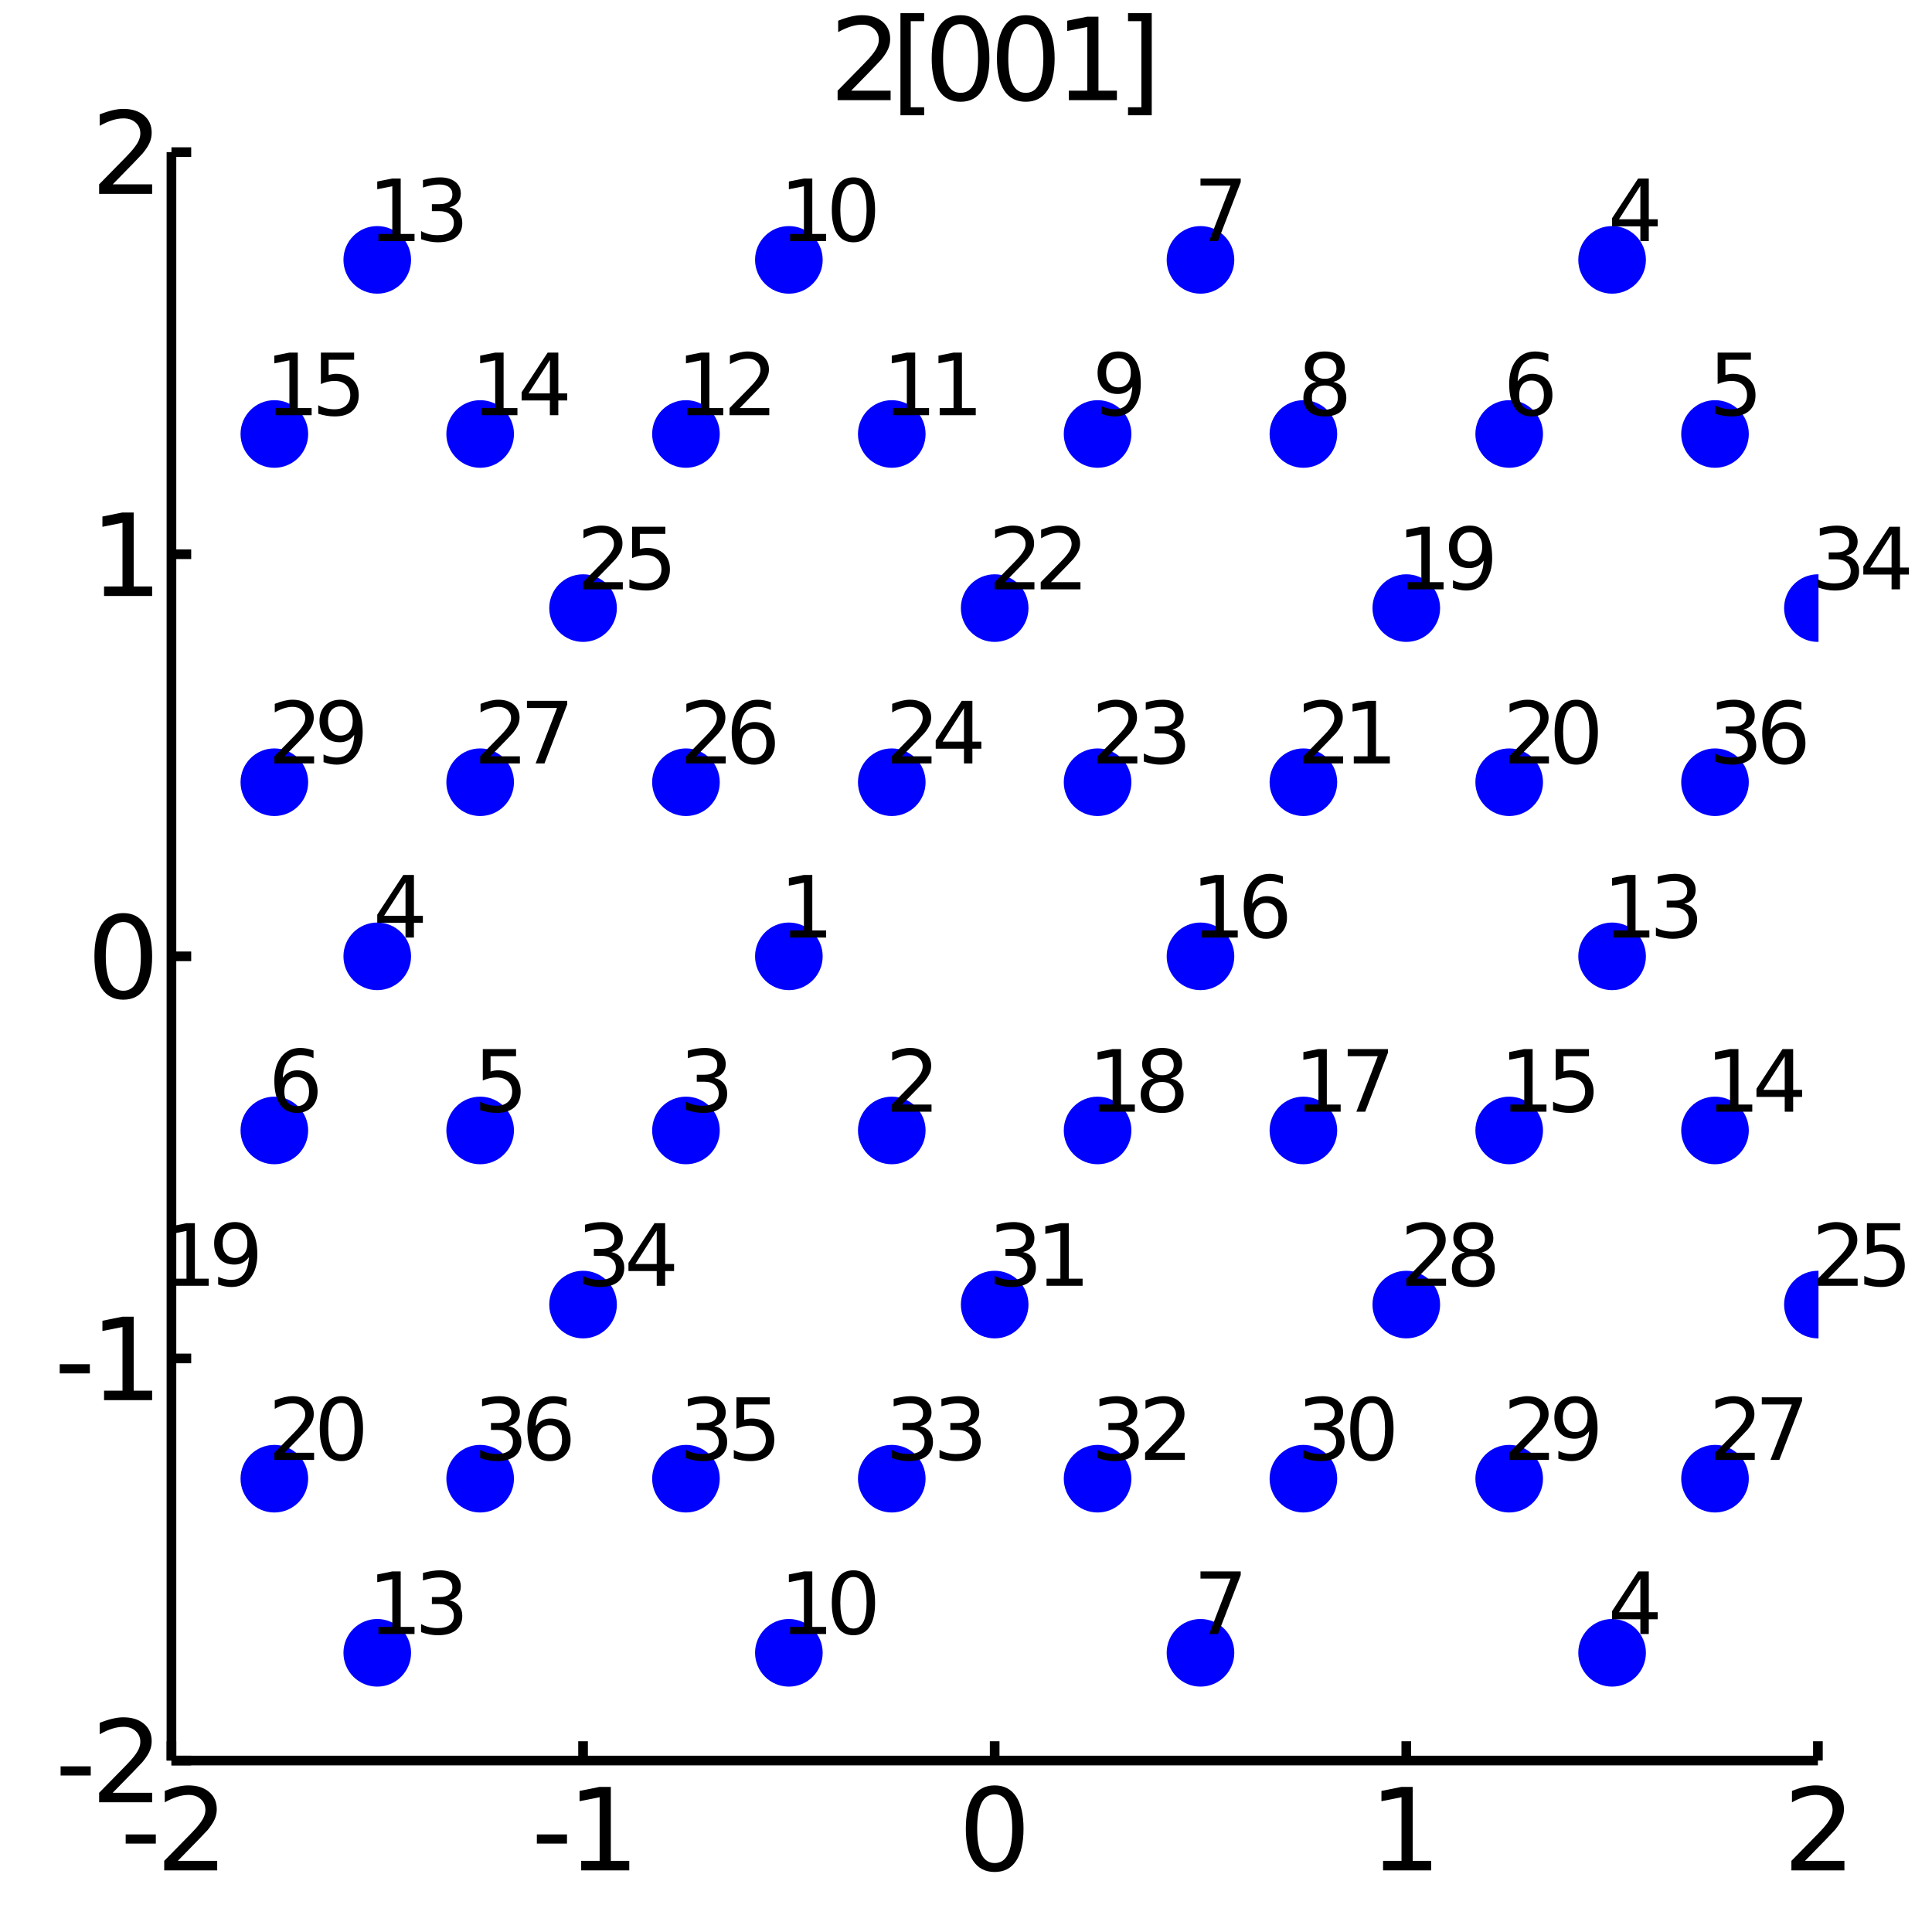<?xml version="1.0" encoding="utf-8"?>
<svg xmlns="http://www.w3.org/2000/svg" xmlns:xlink="http://www.w3.org/1999/xlink" width="200" height="200" viewBox="0 0 800 800">
<rect x="0" y="0" width="800" height="800" fill="#808080" stroke="none"/>
<defs>
  <clipPath id="clip120">
    <rect x="0" y="0" width="800" height="800"/>
  </clipPath>
</defs>
<path clip-path="url(#clip120)" d="
M0 800 L800 800 L800 0 L0 0  Z
  " fill="#ffffff" fill-rule="evenodd" fill-opacity="1"/>
<defs>
  <clipPath id="clip121">
    <rect x="160" y="80" width="561" height="561"/>
  </clipPath>
</defs>
<path clip-path="url(#clip120)" d="
M70.992 729.008 L752.756 729.008 L752.756 62.992 L70.992 62.992  Z
  " fill="#ffffff" fill-rule="evenodd" fill-opacity="1"/>
<defs>
  <clipPath id="clip122">
    <rect x="70" y="62" width="683" height="667"/>
  </clipPath>
</defs>
<polyline clip-path="url(#clip120)" style="stroke:#000000; stroke-width:4; stroke-opacity:1; fill:none" points="
  70.992,729.008 752.756,729.008 
  "/>
<polyline clip-path="url(#clip120)" style="stroke:#000000; stroke-width:4; stroke-opacity:1; fill:none" points="
  70.992,729.008 70.992,62.992 
  "/>
<polyline clip-path="url(#clip120)" style="stroke:#000000; stroke-width:4; stroke-opacity:1; fill:none" points="
  70.992,729.008 70.992,721.016 
  "/>
<polyline clip-path="url(#clip120)" style="stroke:#000000; stroke-width:4; stroke-opacity:1; fill:none" points="
  241.433,729.008 241.433,721.016 
  "/>
<polyline clip-path="url(#clip120)" style="stroke:#000000; stroke-width:4; stroke-opacity:1; fill:none" points="
  411.874,729.008 411.874,721.016 
  "/>
<polyline clip-path="url(#clip120)" style="stroke:#000000; stroke-width:4; stroke-opacity:1; fill:none" points="
  582.315,729.008 582.315,721.016 
  "/>
<polyline clip-path="url(#clip120)" style="stroke:#000000; stroke-width:4; stroke-opacity:1; fill:none" points="
  752.756,729.008 752.756,721.016 
  "/>
<polyline clip-path="url(#clip120)" style="stroke:#000000; stroke-width:4; stroke-opacity:1; fill:none" points="
  70.992,729.008 79.173,729.008 
  "/>
<polyline clip-path="url(#clip120)" style="stroke:#000000; stroke-width:4; stroke-opacity:1; fill:none" points="
  70.992,562.504 79.173,562.504 
  "/>
<polyline clip-path="url(#clip120)" style="stroke:#000000; stroke-width:4; stroke-opacity:1; fill:none" points="
  70.992,396 79.173,396 
  "/>
<polyline clip-path="url(#clip120)" style="stroke:#000000; stroke-width:4; stroke-opacity:1; fill:none" points="
  70.992,229.496 79.173,229.496 
  "/>
<polyline clip-path="url(#clip120)" style="stroke:#000000; stroke-width:4; stroke-opacity:1; fill:none" points="
  70.992,62.992 79.173,62.992 
  "/>
<path clip-path="url(#clip120)" d="M 0 0 M52.045 759.596 L64.522 759.596 L64.522 763.392 L52.045 763.392 L52.045 759.596 Z" fill="#000000" fill-rule="evenodd" fill-opacity="1" /><path clip-path="url(#clip120)" d="M 0 0 M73.619 770.545 L89.939 770.545 L89.939 774.48 L67.995 774.48 L67.995 770.545 Q70.656 767.79 75.24 763.16 Q79.846 758.508 81.027 757.165 Q83.272 754.642 84.152 752.906 Q85.055 751.147 85.055 749.457 Q85.055 746.702 83.11 744.966 Q81.189 743.23 78.087 743.23 Q75.888 743.23 73.434 743.994 Q71.004 744.758 68.226 746.309 L68.226 741.587 Q71.05 740.452 73.504 739.874 Q75.957 739.295 77.994 739.295 Q83.365 739.295 86.559 741.98 Q89.754 744.665 89.754 749.156 Q89.754 751.286 88.943 753.207 Q88.156 755.105 86.05 757.698 Q85.471 758.369 82.369 761.586 Q79.267 764.781 73.619 770.545 Z" fill="#000000" fill-rule="evenodd" fill-opacity="1" /><path clip-path="url(#clip120)" d="M 0 0 M222.301 759.596 L234.778 759.596 L234.778 763.392 L222.301 763.392 L222.301 759.596 Z" fill="#000000" fill-rule="evenodd" fill-opacity="1" /><path clip-path="url(#clip120)" d="M 0 0 M240.658 770.545 L248.296 770.545 L248.296 744.179 L239.986 745.846 L239.986 741.587 L248.25 739.92 L252.926 739.92 L252.926 770.545 L260.565 770.545 L260.565 774.48 L240.658 774.48 L240.658 770.545 Z" fill="#000000" fill-rule="evenodd" fill-opacity="1" /><path clip-path="url(#clip120)" d="M 0 0 M411.874 742.999 Q408.263 742.999 406.434 746.563 Q404.629 750.105 404.629 757.235 Q404.629 764.341 406.434 767.906 Q408.263 771.447 411.874 771.447 Q415.508 771.447 417.314 767.906 Q419.142 764.341 419.142 757.235 Q419.142 750.105 417.314 746.563 Q415.508 742.999 411.874 742.999 M411.874 739.295 Q417.684 739.295 420.74 743.901 Q423.818 748.485 423.818 757.235 Q423.818 765.961 420.74 770.568 Q417.684 775.151 411.874 775.151 Q406.064 775.151 402.985 770.568 Q399.93 765.961 399.93 757.235 Q399.93 748.485 402.985 743.901 Q406.064 739.295 411.874 739.295 Z" fill="#000000" fill-rule="evenodd" fill-opacity="1" /><path clip-path="url(#clip120)" d="M 0 0 M572.697 770.545 L580.336 770.545 L580.336 744.179 L572.026 745.846 L572.026 741.587 L580.29 739.92 L584.965 739.92 L584.965 770.545 L592.604 770.545 L592.604 774.48 L572.697 774.48 L572.697 770.545 Z" fill="#000000" fill-rule="evenodd" fill-opacity="1" /><path clip-path="url(#clip120)" d="M 0 0 M747.409 770.545 L763.728 770.545 L763.728 774.48 L741.784 774.48 L741.784 770.545 Q744.446 767.79 749.029 763.16 Q753.636 758.508 754.816 757.165 Q757.061 754.642 757.941 752.906 Q758.844 751.147 758.844 749.457 Q758.844 746.702 756.899 744.966 Q754.978 743.23 751.876 743.23 Q749.677 743.23 747.224 743.994 Q744.793 744.758 742.015 746.309 L742.015 741.587 Q744.839 740.452 747.293 739.874 Q749.747 739.295 751.784 739.295 Q757.154 739.295 760.348 741.98 Q763.543 744.665 763.543 749.156 Q763.543 751.286 762.733 753.207 Q761.946 755.105 759.839 757.698 Q759.261 758.369 756.159 761.586 Q753.057 764.781 747.409 770.545 Z" fill="#000000" fill-rule="evenodd" fill-opacity="1" /><path clip-path="url(#clip120)" d="M 0 0 M25.099 731.404 L37.576 731.404 L37.576 735.2 L25.099 735.2 L25.099 731.404 Z" fill="#000000" fill-rule="evenodd" fill-opacity="1" /><path clip-path="url(#clip120)" d="M 0 0 M46.673 742.353 L62.992 742.353 L62.992 746.288 L41.048 746.288 L41.048 742.353 Q43.71 739.598 48.293 734.968 Q52.9 730.316 54.08 728.973 Q56.325 726.45 57.205 724.714 Q58.108 722.955 58.108 721.265 Q58.108 718.51 56.163 716.774 Q54.242 715.038 51.14 715.038 Q48.941 715.038 46.488 715.802 Q44.057 716.566 41.279 718.117 L41.279 713.395 Q44.103 712.26 46.557 711.682 Q49.011 711.103 51.048 711.103 Q56.418 711.103 59.612 713.788 Q62.807 716.473 62.807 720.964 Q62.807 723.094 61.997 725.015 Q61.21 726.913 59.103 729.506 Q58.525 730.177 55.423 733.394 Q52.321 736.589 46.673 742.353 Z" fill="#000000" fill-rule="evenodd" fill-opacity="1" /><path clip-path="url(#clip120)" d="M 0 0 M24.728 564.9 L37.205 564.9 L37.205 568.696 L24.728 568.696 L24.728 564.9 Z" fill="#000000" fill-rule="evenodd" fill-opacity="1" /><path clip-path="url(#clip120)" d="M 0 0 M43.085 575.849 L50.724 575.849 L50.724 549.483 L42.413 551.15 L42.413 546.891 L50.677 545.224 L55.353 545.224 L55.353 575.849 L62.992 575.849 L62.992 579.784 L43.085 579.784 L43.085 575.849 Z" fill="#000000" fill-rule="evenodd" fill-opacity="1" /><path clip-path="url(#clip120)" d="M 0 0 M51.048 381.799 Q47.437 381.799 45.608 385.363 Q43.802 388.905 43.802 396.035 Q43.802 403.141 45.608 406.706 Q47.437 410.248 51.048 410.248 Q54.682 410.248 56.487 406.706 Q58.316 403.141 58.316 396.035 Q58.316 388.905 56.487 385.363 Q54.682 381.799 51.048 381.799 M51.048 378.095 Q56.858 378.095 59.913 382.701 Q62.992 387.285 62.992 396.035 Q62.992 404.762 59.913 409.368 Q56.858 413.951 51.048 413.951 Q45.238 413.951 42.159 409.368 Q39.103 404.762 39.103 396.035 Q39.103 387.285 42.159 382.701 Q45.238 378.095 51.048 378.095 Z" fill="#000000" fill-rule="evenodd" fill-opacity="1" /><path clip-path="url(#clip120)" d="M 0 0 M43.085 242.841 L50.724 242.841 L50.724 216.475 L42.413 218.142 L42.413 213.883 L50.677 212.216 L55.353 212.216 L55.353 242.841 L62.992 242.841 L62.992 246.776 L43.085 246.776 L43.085 242.841 Z" fill="#000000" fill-rule="evenodd" fill-opacity="1" /><path clip-path="url(#clip120)" d="M 0 0 M46.673 76.337 L62.992 76.337 L62.992 80.272 L41.048 80.272 L41.048 76.337 Q43.71 73.582 48.293 68.953 Q52.9 64.3 54.08 62.957 Q56.325 60.434 57.205 58.698 Q58.108 56.939 58.108 55.249 Q58.108 52.495 56.163 50.758 Q54.242 49.022 51.14 49.022 Q48.941 49.022 46.488 49.786 Q44.057 50.55 41.279 52.101 L41.279 47.379 Q44.103 46.245 46.557 45.666 Q49.011 45.087 51.048 45.087 Q56.418 45.087 59.612 47.772 Q62.807 50.458 62.807 54.948 Q62.807 57.078 61.997 58.999 Q61.21 60.897 59.103 63.49 Q58.525 64.161 55.423 67.379 Q52.321 70.573 46.673 76.337 Z" fill="#000000" fill-rule="evenodd" fill-opacity="1" /><path clip-path="url(#clip120)" d="M 0 0 M352.465 37.537 L368.784 37.537 L368.784 41.472 L346.84 41.472 L346.84 37.537 Q349.502 34.782 354.085 30.153 Q358.691 25.5 359.872 24.157 Q362.117 21.634 362.997 19.898 Q363.9 18.139 363.9 16.449 Q363.9 13.694 361.955 11.958 Q360.034 10.222 356.932 10.222 Q354.733 10.222 352.279 10.986 Q349.849 11.75 347.071 13.301 L347.071 8.579 Q349.895 7.444 352.349 6.866 Q354.803 6.287 356.84 6.287 Q362.21 6.287 365.404 8.972 Q368.599 11.657 368.599 16.148 Q368.599 18.278 367.789 20.199 Q367.002 22.097 364.895 24.69 Q364.316 25.361 361.215 28.579 Q358.113 31.773 352.465 37.537 Z" fill="#000000" fill-rule="evenodd" fill-opacity="1" /><path clip-path="url(#clip120)" d="M 0 0 M372.858 5.454 L382.673 5.454 L382.673 8.764 L377.117 8.764 L377.117 44.412 L382.673 44.412 L382.673 47.722 L372.858 47.722 L372.858 5.454 Z" fill="#000000" fill-rule="evenodd" fill-opacity="1" /><path clip-path="url(#clip120)" d="M 0 0 M397.742 9.991 Q394.131 9.991 392.302 13.556 Q390.497 17.097 390.497 24.227 Q390.497 31.333 392.302 34.898 Q394.131 38.44 397.742 38.44 Q401.376 38.44 403.182 34.898 Q405.011 31.333 405.011 24.227 Q405.011 17.097 403.182 13.556 Q401.376 9.991 397.742 9.991 M397.742 6.287 Q403.552 6.287 406.608 10.893 Q409.687 15.477 409.687 24.227 Q409.687 32.953 406.608 37.56 Q403.552 42.143 397.742 42.143 Q391.932 42.143 388.853 37.56 Q385.798 32.953 385.798 24.227 Q385.798 15.477 388.853 10.893 Q391.932 6.287 397.742 6.287 Z" fill="#000000" fill-rule="evenodd" fill-opacity="1" /><path clip-path="url(#clip120)" d="M 0 0 M424.756 9.991 Q421.145 9.991 419.316 13.556 Q417.511 17.097 417.511 24.227 Q417.511 31.333 419.316 34.898 Q421.145 38.44 424.756 38.44 Q428.39 38.44 430.196 34.898 Q432.024 31.333 432.024 24.227 Q432.024 17.097 430.196 13.556 Q428.39 9.991 424.756 9.991 M424.756 6.287 Q430.566 6.287 433.622 10.893 Q436.7 15.477 436.7 24.227 Q436.7 32.953 433.622 37.56 Q430.566 42.143 424.756 42.143 Q418.946 42.143 415.867 37.56 Q412.812 32.953 412.812 24.227 Q412.812 15.477 415.867 10.893 Q418.946 6.287 424.756 6.287 Z" fill="#000000" fill-rule="evenodd" fill-opacity="1" /><path clip-path="url(#clip120)" d="M 0 0 M442.58 37.537 L450.219 37.537 L450.219 11.171 L441.909 12.838 L441.909 8.579 L450.172 6.912 L454.848 6.912 L454.848 37.537 L462.487 37.537 L462.487 41.472 L442.58 41.472 L442.58 37.537 Z" fill="#000000" fill-rule="evenodd" fill-opacity="1" /><path clip-path="url(#clip120)" d="M 0 0 M476.908 5.454 L476.908 47.722 L467.094 47.722 L467.094 44.412 L472.626 44.412 L472.626 8.764 L467.094 8.764 L467.094 5.454 L476.908 5.454 Z" fill="#000000" fill-rule="evenodd" fill-opacity="1" /><circle clip-path="url(#clip122)" cx="369.264" cy="468.098" r="14" fill="#0000ff" fill-rule="evenodd" fill-opacity="1" stroke="none"/>
<circle clip-path="url(#clip122)" cx="667.535" cy="684.393" r="14" fill="#0000ff" fill-rule="evenodd" fill-opacity="1" stroke="none"/>
<circle clip-path="url(#clip122)" cx="497.094" cy="684.393" r="14" fill="#0000ff" fill-rule="evenodd" fill-opacity="1" stroke="none"/>
<circle clip-path="url(#clip122)" cx="326.654" cy="684.393" r="14" fill="#0000ff" fill-rule="evenodd" fill-opacity="1" stroke="none"/>
<circle clip-path="url(#clip122)" cx="156.213" cy="684.393" r="14" fill="#0000ff" fill-rule="evenodd" fill-opacity="1" stroke="none"/>
<circle clip-path="url(#clip122)" cx="624.925" cy="468.098" r="14" fill="#0000ff" fill-rule="evenodd" fill-opacity="1" stroke="none"/>
<circle clip-path="url(#clip122)" cx="539.705" cy="468.098" r="14" fill="#0000ff" fill-rule="evenodd" fill-opacity="1" stroke="none"/>
<circle clip-path="url(#clip122)" cx="454.484" cy="468.098" r="14" fill="#0000ff" fill-rule="evenodd" fill-opacity="1" stroke="none"/>
<circle clip-path="url(#clip122)" cx="113.602" cy="612.295" r="14" fill="#0000ff" fill-rule="evenodd" fill-opacity="1" stroke="none"/>
<circle clip-path="url(#clip122)" cx="710.146" cy="612.295" r="14" fill="#0000ff" fill-rule="evenodd" fill-opacity="1" stroke="none"/>
<circle clip-path="url(#clip122)" cx="582.315" cy="540.197" r="14" fill="#0000ff" fill-rule="evenodd" fill-opacity="1" stroke="none"/>
<circle clip-path="url(#clip122)" cx="624.925" cy="612.295" r="14" fill="#0000ff" fill-rule="evenodd" fill-opacity="1" stroke="none"/>
<circle clip-path="url(#clip122)" cx="539.705" cy="612.295" r="14" fill="#0000ff" fill-rule="evenodd" fill-opacity="1" stroke="none"/>
<circle clip-path="url(#clip122)" cx="411.874" cy="540.197" r="14" fill="#0000ff" fill-rule="evenodd" fill-opacity="1" stroke="none"/>
<circle clip-path="url(#clip122)" cx="454.484" cy="612.295" r="14" fill="#0000ff" fill-rule="evenodd" fill-opacity="1" stroke="none"/>
<circle clip-path="url(#clip122)" cx="369.264" cy="612.295" r="14" fill="#0000ff" fill-rule="evenodd" fill-opacity="1" stroke="none"/>
<circle clip-path="url(#clip122)" cx="284.043" cy="612.295" r="14" fill="#0000ff" fill-rule="evenodd" fill-opacity="1" stroke="none"/>
<circle clip-path="url(#clip122)" cx="198.823" cy="612.295" r="14" fill="#0000ff" fill-rule="evenodd" fill-opacity="1" stroke="none"/>
<path clip-path="url(#clip120)" d="M 0 0 M373.483 457.371 L385.722 457.371 L385.722 460.322 L369.264 460.322 L369.264 457.371 Q371.26 455.305 374.698 451.833 Q378.153 448.343 379.038 447.336 Q380.722 445.444 381.382 444.142 Q382.059 442.822 382.059 441.555 Q382.059 439.489 380.601 438.187 Q379.16 436.885 376.833 436.885 Q375.184 436.885 373.344 437.458 Q371.521 438.031 369.437 439.194 L369.437 435.652 Q371.555 434.802 373.396 434.368 Q375.236 433.934 376.764 433.934 Q380.791 433.934 383.187 435.947 Q385.583 437.961 385.583 441.329 Q385.583 442.927 384.976 444.368 Q384.385 445.791 382.805 447.736 Q382.371 448.239 380.045 450.652 Q377.719 453.048 373.483 457.371 Z" fill="#000000" fill-rule="evenodd" fill-opacity="1" /><path clip-path="url(#clip120)" d="M 0 0 M679.237 653.753 L670.383 667.59 L679.237 667.59 L679.237 653.753 M678.317 650.697 L682.726 650.697 L682.726 667.59 L686.424 667.59 L686.424 670.506 L682.726 670.506 L682.726 676.617 L679.237 676.617 L679.237 670.506 L667.535 670.506 L667.535 667.121 L678.317 650.697 Z" fill="#000000" fill-rule="evenodd" fill-opacity="1" /><path clip-path="url(#clip120)" d="M 0 0 M497.094 650.697 L513.761 650.697 L513.761 652.19 L504.351 676.617 L500.688 676.617 L509.542 653.649 L497.094 653.649 L497.094 650.697 Z" fill="#000000" fill-rule="evenodd" fill-opacity="1" /><path clip-path="url(#clip120)" d="M 0 0 M327.157 673.666 L332.886 673.666 L332.886 653.892 L326.654 655.142 L326.654 651.947 L332.851 650.697 L336.358 650.697 L336.358 673.666 L342.087 673.666 L342.087 676.617 L327.157 676.617 L327.157 673.666 Z" fill="#000000" fill-rule="evenodd" fill-opacity="1" /><path clip-path="url(#clip120)" d="M 0 0 M353.39 653.006 Q350.681 653.006 349.31 655.68 Q347.956 658.336 347.956 663.683 Q347.956 669.013 349.31 671.687 Q350.681 674.343 353.39 674.343 Q356.115 674.343 357.469 671.687 Q358.841 669.013 358.841 663.683 Q358.841 658.336 357.469 655.68 Q356.115 653.006 353.39 653.006 M353.39 650.229 Q357.747 650.229 360.039 653.683 Q362.348 657.121 362.348 663.683 Q362.348 670.228 360.039 673.683 Q357.747 677.121 353.39 677.121 Q349.032 677.121 346.723 673.683 Q344.431 670.228 344.431 663.683 Q344.431 657.121 346.723 653.683 Q349.032 650.229 353.39 650.229 Z" fill="#000000" fill-rule="evenodd" fill-opacity="1" /><path clip-path="url(#clip120)" d="M 0 0 M156.716 673.666 L162.445 673.666 L162.445 653.892 L156.213 655.142 L156.213 651.947 L162.41 650.697 L165.917 650.697 L165.917 673.666 L171.647 673.666 L171.647 676.617 L156.716 676.617 L156.716 673.666 Z" fill="#000000" fill-rule="evenodd" fill-opacity="1" /><path clip-path="url(#clip120)" d="M 0 0 M186.074 662.642 Q188.591 663.18 189.997 664.881 Q191.421 666.583 191.421 669.083 Q191.421 672.919 188.782 675.02 Q186.143 677.121 181.282 677.121 Q179.65 677.121 177.914 676.791 Q176.195 676.478 174.355 675.836 L174.355 672.451 Q175.813 673.301 177.549 673.735 Q179.285 674.169 181.178 674.169 Q184.476 674.169 186.195 672.867 Q187.931 671.565 187.931 669.083 Q187.931 666.791 186.317 665.506 Q184.719 664.204 181.855 664.204 L178.834 664.204 L178.834 661.322 L181.994 661.322 Q184.581 661.322 185.952 660.298 Q187.324 659.256 187.324 657.312 Q187.324 655.315 185.9 654.256 Q184.494 653.18 181.855 653.18 Q180.414 653.18 178.765 653.492 Q177.115 653.805 175.136 654.465 L175.136 651.34 Q177.133 650.784 178.869 650.506 Q180.622 650.229 182.167 650.229 Q186.16 650.229 188.487 652.051 Q190.813 653.857 190.813 656.947 Q190.813 659.1 189.58 660.593 Q188.348 662.069 186.074 662.642 Z" fill="#000000" fill-rule="evenodd" fill-opacity="1" /><path clip-path="url(#clip120)" d="M 0 0 M625.429 457.371 L631.158 457.371 L631.158 437.597 L624.925 438.847 L624.925 435.652 L631.123 434.402 L634.63 434.402 L634.63 457.371 L640.359 457.371 L640.359 460.322 L625.429 460.322 L625.429 457.371 Z" fill="#000000" fill-rule="evenodd" fill-opacity="1" /><path clip-path="url(#clip120)" d="M 0 0 M644.196 434.402 L657.963 434.402 L657.963 437.354 L647.408 437.354 L647.408 443.708 Q648.172 443.447 648.935 443.326 Q649.699 443.187 650.463 443.187 Q654.804 443.187 657.338 445.565 Q659.873 447.944 659.873 452.006 Q659.873 456.19 657.269 458.517 Q654.665 460.826 649.925 460.826 Q648.293 460.826 646.592 460.548 Q644.908 460.27 643.102 459.715 L643.102 456.19 Q644.665 457.041 646.331 457.458 Q647.998 457.874 649.856 457.874 Q652.859 457.874 654.613 456.295 Q656.366 454.715 656.366 452.006 Q656.366 449.298 654.613 447.718 Q652.859 446.138 649.856 446.138 Q648.449 446.138 647.043 446.451 Q645.654 446.763 644.196 447.423 L644.196 434.402 Z" fill="#000000" fill-rule="evenodd" fill-opacity="1" /><path clip-path="url(#clip120)" d="M 0 0 M540.208 457.371 L545.937 457.371 L545.937 437.597 L539.705 438.847 L539.705 435.652 L545.903 434.402 L549.41 434.402 L549.41 457.371 L555.139 457.371 L555.139 460.322 L540.208 460.322 L540.208 457.371 Z" fill="#000000" fill-rule="evenodd" fill-opacity="1" /><path clip-path="url(#clip120)" d="M 0 0 M558.055 434.402 L574.722 434.402 L574.722 435.895 L565.312 460.322 L561.649 460.322 L570.503 437.354 L558.055 437.354 L558.055 434.402 Z" fill="#000000" fill-rule="evenodd" fill-opacity="1" /><path clip-path="url(#clip120)" d="M 0 0 M454.988 457.371 L460.717 457.371 L460.717 437.597 L454.484 438.847 L454.484 435.652 L460.682 434.402 L464.189 434.402 L464.189 457.371 L469.918 457.371 L469.918 460.322 L454.988 460.322 L454.988 457.371 Z" fill="#000000" fill-rule="evenodd" fill-opacity="1" /><path clip-path="url(#clip120)" d="M 0 0 M481.22 448.013 Q478.72 448.013 477.279 449.35 Q475.856 450.687 475.856 453.031 Q475.856 455.374 477.279 456.711 Q478.72 458.048 481.22 458.048 Q483.72 458.048 485.161 456.711 Q486.602 455.357 486.602 453.031 Q486.602 450.687 485.161 449.35 Q483.738 448.013 481.22 448.013 M477.713 446.52 Q475.456 445.965 474.189 444.42 Q472.939 442.874 472.939 440.652 Q472.939 437.545 475.144 435.739 Q477.366 433.934 481.22 433.934 Q485.092 433.934 487.297 435.739 Q489.501 437.545 489.501 440.652 Q489.501 442.874 488.234 444.42 Q486.984 445.965 484.745 446.52 Q487.279 447.111 488.685 448.829 Q490.109 450.548 490.109 453.031 Q490.109 456.798 487.8 458.812 Q485.508 460.826 481.22 460.826 Q476.932 460.826 474.623 458.812 Q472.331 456.798 472.331 453.031 Q472.331 450.548 473.755 448.829 Q475.179 447.111 477.713 446.52 M476.429 440.982 Q476.429 442.996 477.679 444.124 Q478.946 445.253 481.22 445.253 Q483.477 445.253 484.745 444.124 Q486.029 442.996 486.029 440.982 Q486.029 438.968 484.745 437.84 Q483.477 436.711 481.22 436.711 Q478.946 436.711 477.679 437.84 Q476.429 438.968 476.429 440.982 Z" fill="#000000" fill-rule="evenodd" fill-opacity="1" /><path clip-path="url(#clip120)" d="M 0 0 M117.821 601.568 L130.061 601.568 L130.061 604.519 L113.602 604.519 L113.602 601.568 Q115.599 599.502 119.036 596.029 Q122.491 592.54 123.377 591.533 Q125.061 589.641 125.72 588.338 Q126.397 587.019 126.397 585.752 Q126.397 583.686 124.939 582.384 Q123.498 581.082 121.172 581.082 Q119.522 581.082 117.682 581.654 Q115.859 582.227 113.776 583.391 L113.776 579.849 Q115.894 578.998 117.734 578.564 Q119.575 578.13 121.102 578.13 Q125.13 578.13 127.526 580.144 Q129.922 582.158 129.922 585.526 Q129.922 587.123 129.314 588.564 Q128.724 589.988 127.144 591.932 Q126.71 592.436 124.384 594.849 Q122.057 597.245 117.821 601.568 Z" fill="#000000" fill-rule="evenodd" fill-opacity="1" /><path clip-path="url(#clip120)" d="M 0 0 M141.363 580.908 Q138.654 580.908 137.283 583.582 Q135.929 586.238 135.929 591.585 Q135.929 596.915 137.283 599.588 Q138.654 602.245 141.363 602.245 Q144.088 602.245 145.442 599.588 Q146.814 596.915 146.814 591.585 Q146.814 586.238 145.442 583.582 Q144.088 580.908 141.363 580.908 M141.363 578.13 Q145.72 578.13 148.012 581.585 Q150.321 585.023 150.321 591.585 Q150.321 598.13 148.012 601.585 Q145.72 605.022 141.363 605.022 Q137.005 605.022 134.696 601.585 Q132.404 598.13 132.404 591.585 Q132.404 585.023 134.696 581.585 Q137.005 578.13 141.363 578.13 Z" fill="#000000" fill-rule="evenodd" fill-opacity="1" /><path clip-path="url(#clip120)" d="M 0 0 M714.364 601.568 L726.604 601.568 L726.604 604.519 L710.146 604.519 L710.146 601.568 Q712.142 599.502 715.58 596.029 Q719.035 592.54 719.92 591.533 Q721.604 589.641 722.264 588.338 Q722.941 587.019 722.941 585.752 Q722.941 583.686 721.482 582.384 Q720.041 581.082 717.715 581.082 Q716.066 581.082 714.226 581.654 Q712.403 582.227 710.319 583.391 L710.319 579.849 Q712.437 578.998 714.278 578.564 Q716.118 578.13 717.646 578.13 Q721.673 578.13 724.069 580.144 Q726.465 582.158 726.465 585.526 Q726.465 587.123 725.857 588.564 Q725.267 589.988 723.687 591.932 Q723.253 592.436 720.927 594.849 Q718.6 597.245 714.364 601.568 Z" fill="#000000" fill-rule="evenodd" fill-opacity="1" /><path clip-path="url(#clip120)" d="M 0 0 M729.521 578.599 L746.187 578.599 L746.187 580.092 L736.777 604.519 L733.114 604.519 L741.968 581.55 L729.521 581.55 L729.521 578.599 Z" fill="#000000" fill-rule="evenodd" fill-opacity="1" /><path clip-path="url(#clip120)" d="M 0 0 M586.534 529.469 L598.773 529.469 L598.773 532.421 L582.315 532.421 L582.315 529.469 Q584.311 527.403 587.749 523.931 Q591.204 520.442 592.089 519.435 Q593.773 517.542 594.433 516.24 Q595.11 514.921 595.11 513.653 Q595.11 511.587 593.652 510.285 Q592.211 508.983 589.884 508.983 Q588.235 508.983 586.395 509.556 Q584.572 510.129 582.489 511.292 L582.489 507.751 Q584.607 506.9 586.447 506.466 Q588.287 506.032 589.815 506.032 Q593.843 506.032 596.238 508.046 Q598.634 510.06 598.634 513.428 Q598.634 515.025 598.027 516.466 Q597.436 517.889 595.857 519.834 Q595.423 520.337 593.096 522.751 Q590.77 525.146 586.534 529.469 Z" fill="#000000" fill-rule="evenodd" fill-opacity="1" /><path clip-path="url(#clip120)" d="M 0 0 M610.075 520.112 Q607.575 520.112 606.134 521.448 Q604.711 522.785 604.711 525.129 Q604.711 527.473 606.134 528.81 Q607.575 530.146 610.075 530.146 Q612.575 530.146 614.016 528.81 Q615.457 527.455 615.457 525.129 Q615.457 522.785 614.016 521.448 Q612.593 520.112 610.075 520.112 M606.568 518.619 Q604.311 518.063 603.044 516.518 Q601.794 514.973 601.794 512.751 Q601.794 509.643 603.999 507.837 Q606.221 506.032 610.075 506.032 Q613.947 506.032 616.152 507.837 Q618.356 509.643 618.356 512.751 Q618.356 514.973 617.089 516.518 Q615.839 518.063 613.6 518.619 Q616.134 519.209 617.54 520.928 Q618.964 522.646 618.964 525.129 Q618.964 528.896 616.655 530.91 Q614.363 532.924 610.075 532.924 Q605.787 532.924 603.478 530.91 Q601.186 528.896 601.186 525.129 Q601.186 522.646 602.61 520.928 Q604.034 519.209 606.568 518.619 M605.284 513.08 Q605.284 515.094 606.534 516.223 Q607.801 517.351 610.075 517.351 Q612.332 517.351 613.6 516.223 Q614.884 515.094 614.884 513.08 Q614.884 511.067 613.6 509.938 Q612.332 508.81 610.075 508.81 Q607.801 508.81 606.534 509.938 Q605.284 511.067 605.284 513.08 Z" fill="#000000" fill-rule="evenodd" fill-opacity="1" /><path clip-path="url(#clip120)" d="M 0 0 M629.144 601.568 L641.383 601.568 L641.383 604.519 L624.925 604.519 L624.925 601.568 Q626.922 599.502 630.359 596.029 Q633.814 592.54 634.699 591.533 Q636.383 589.641 637.043 588.338 Q637.72 587.019 637.72 585.752 Q637.72 583.686 636.262 582.384 Q634.821 581.082 632.495 581.082 Q630.845 581.082 629.005 581.654 Q627.182 582.227 625.099 583.391 L625.099 579.849 Q627.217 578.998 629.057 578.564 Q630.897 578.13 632.425 578.13 Q636.453 578.13 638.849 580.144 Q641.245 582.158 641.245 585.526 Q641.245 587.123 640.637 588.564 Q640.047 589.988 638.467 591.932 Q638.033 592.436 635.706 594.849 Q633.38 597.245 629.144 601.568 Z" fill="#000000" fill-rule="evenodd" fill-opacity="1" /><path clip-path="url(#clip120)" d="M 0 0 M645.29 603.981 L645.29 600.786 Q646.609 601.411 647.963 601.741 Q649.317 602.071 650.62 602.071 Q654.092 602.071 655.915 599.745 Q657.755 597.401 658.015 592.644 Q657.008 594.137 655.463 594.936 Q653.918 595.734 652.043 595.734 Q648.154 595.734 645.88 593.391 Q643.623 591.029 643.623 586.95 Q643.623 582.957 645.984 580.543 Q648.345 578.13 652.269 578.13 Q656.765 578.13 659.126 581.585 Q661.505 585.023 661.505 591.585 Q661.505 597.713 658.588 601.377 Q655.689 605.022 650.776 605.022 Q649.456 605.022 648.102 604.762 Q646.748 604.502 645.29 603.981 M652.269 592.991 Q654.63 592.991 656.001 591.377 Q657.39 589.762 657.39 586.95 Q657.39 584.154 656.001 582.54 Q654.63 580.908 652.269 580.908 Q649.908 580.908 648.519 582.54 Q647.147 584.154 647.147 586.95 Q647.147 589.762 648.519 591.377 Q649.908 592.991 652.269 592.991 Z" fill="#000000" fill-rule="evenodd" fill-opacity="1" /><path clip-path="url(#clip120)" d="M 0 0 M551.423 590.543 Q553.941 591.082 555.347 592.783 Q556.771 594.484 556.771 596.984 Q556.771 600.821 554.132 602.922 Q551.493 605.022 546.632 605.022 Q545 605.022 543.264 604.693 Q541.545 604.38 539.705 603.738 L539.705 600.352 Q541.163 601.203 542.899 601.637 Q544.635 602.071 546.528 602.071 Q549.826 602.071 551.545 600.769 Q553.281 599.467 553.281 596.984 Q553.281 594.693 551.666 593.408 Q550.069 592.106 547.205 592.106 L544.184 592.106 L544.184 589.224 L547.344 589.224 Q549.93 589.224 551.302 588.2 Q552.673 587.158 552.673 585.214 Q552.673 583.217 551.25 582.158 Q549.844 581.082 547.205 581.082 Q545.764 581.082 544.114 581.394 Q542.465 581.707 540.486 582.366 L540.486 579.241 Q542.482 578.686 544.219 578.408 Q545.972 578.13 547.517 578.13 Q551.51 578.13 553.837 579.953 Q556.163 581.759 556.163 584.849 Q556.163 587.002 554.93 588.495 Q553.698 589.97 551.423 590.543 Z" fill="#000000" fill-rule="evenodd" fill-opacity="1" /><path clip-path="url(#clip120)" d="M 0 0 M568.073 580.908 Q565.364 580.908 563.993 583.582 Q562.639 586.238 562.639 591.585 Q562.639 596.915 563.993 599.588 Q565.364 602.245 568.073 602.245 Q570.798 602.245 572.152 599.588 Q573.524 596.915 573.524 591.585 Q573.524 586.238 572.152 583.582 Q570.798 580.908 568.073 580.908 M568.073 578.13 Q572.43 578.13 574.722 581.585 Q577.031 585.023 577.031 591.585 Q577.031 598.13 574.722 601.585 Q572.43 605.022 568.073 605.022 Q563.715 605.022 561.406 601.585 Q559.114 598.13 559.114 591.585 Q559.114 585.023 561.406 581.585 Q563.715 578.13 568.073 578.13 Z" fill="#000000" fill-rule="evenodd" fill-opacity="1" /><path clip-path="url(#clip120)" d="M 0 0 M423.593 518.445 Q426.11 518.983 427.516 520.685 Q428.94 522.386 428.94 524.886 Q428.94 528.723 426.301 530.823 Q423.662 532.924 418.801 532.924 Q417.169 532.924 415.433 532.594 Q413.714 532.282 411.874 531.639 L411.874 528.254 Q413.332 529.105 415.068 529.539 Q416.805 529.973 418.697 529.973 Q421.995 529.973 423.714 528.671 Q425.45 527.369 425.45 524.886 Q425.45 522.594 423.836 521.31 Q422.239 520.008 419.374 520.008 L416.353 520.008 L416.353 517.126 L419.513 517.126 Q422.1 517.126 423.471 516.101 Q424.843 515.06 424.843 513.115 Q424.843 511.119 423.419 510.06 Q422.013 508.983 419.374 508.983 Q417.933 508.983 416.284 509.296 Q414.634 509.608 412.655 510.268 L412.655 507.143 Q414.652 506.587 416.388 506.31 Q418.141 506.032 419.686 506.032 Q423.68 506.032 426.006 507.855 Q428.332 509.66 428.332 512.751 Q428.332 514.903 427.1 516.396 Q425.867 517.872 423.593 518.445 Z" fill="#000000" fill-rule="evenodd" fill-opacity="1" /><path clip-path="url(#clip120)" d="M 0 0 M433.35 529.469 L439.079 529.469 L439.079 509.695 L432.846 510.945 L432.846 507.751 L439.044 506.501 L442.551 506.501 L442.551 529.469 L448.28 529.469 L448.28 532.421 L433.35 532.421 L433.35 529.469 Z" fill="#000000" fill-rule="evenodd" fill-opacity="1" /><path clip-path="url(#clip120)" d="M 0 0 M466.203 590.543 Q468.72 591.082 470.127 592.783 Q471.55 594.484 471.55 596.984 Q471.55 600.821 468.911 602.922 Q466.272 605.022 461.411 605.022 Q459.779 605.022 458.043 604.693 Q456.325 604.38 454.484 603.738 L454.484 600.352 Q455.943 601.203 457.679 601.637 Q459.415 602.071 461.307 602.071 Q464.606 602.071 466.324 600.769 Q468.061 599.467 468.061 596.984 Q468.061 594.693 466.446 593.408 Q464.849 592.106 461.984 592.106 L458.963 592.106 L458.963 589.224 L462.123 589.224 Q464.71 589.224 466.081 588.2 Q467.453 587.158 467.453 585.214 Q467.453 583.217 466.029 582.158 Q464.623 581.082 461.984 581.082 Q460.543 581.082 458.894 581.394 Q457.245 581.707 455.265 582.366 L455.265 579.241 Q457.262 578.686 458.998 578.408 Q460.752 578.13 462.297 578.13 Q466.29 578.13 468.616 579.953 Q470.942 581.759 470.942 584.849 Q470.942 587.002 469.71 588.495 Q468.477 589.97 466.203 590.543 Z" fill="#000000" fill-rule="evenodd" fill-opacity="1" /><path clip-path="url(#clip120)" d="M 0 0 M478.373 601.568 L490.613 601.568 L490.613 604.519 L474.154 604.519 L474.154 601.568 Q476.151 599.502 479.588 596.029 Q483.043 592.54 483.929 591.533 Q485.613 589.641 486.272 588.338 Q486.949 587.019 486.949 585.752 Q486.949 583.686 485.491 582.384 Q484.05 581.082 481.724 581.082 Q480.074 581.082 478.234 581.654 Q476.411 582.227 474.328 583.391 L474.328 579.849 Q476.446 578.998 478.286 578.564 Q480.126 578.13 481.654 578.13 Q485.682 578.13 488.078 580.144 Q490.474 582.158 490.474 585.526 Q490.474 587.123 489.866 588.564 Q489.276 589.988 487.696 591.932 Q487.262 592.436 484.935 594.849 Q482.609 597.245 478.373 601.568 Z" fill="#000000" fill-rule="evenodd" fill-opacity="1" /><path clip-path="url(#clip120)" d="M 0 0 M380.982 590.543 Q383.5 591.082 384.906 592.783 Q386.33 594.484 386.33 596.984 Q386.33 600.821 383.691 602.922 Q381.052 605.022 376.191 605.022 Q374.559 605.022 372.823 604.693 Q371.104 604.38 369.264 603.738 L369.264 600.352 Q370.722 601.203 372.458 601.637 Q374.194 602.071 376.087 602.071 Q379.385 602.071 381.104 600.769 Q382.84 599.467 382.84 596.984 Q382.84 594.693 381.226 593.408 Q379.628 592.106 376.764 592.106 L373.743 592.106 L373.743 589.224 L376.903 589.224 Q379.489 589.224 380.861 588.2 Q382.232 587.158 382.232 585.214 Q382.232 583.217 380.809 582.158 Q379.403 581.082 376.764 581.082 Q375.323 581.082 373.673 581.394 Q372.024 581.707 370.045 582.366 L370.045 579.241 Q372.042 578.686 373.778 578.408 Q375.531 578.13 377.076 578.13 Q381.069 578.13 383.396 579.953 Q385.722 581.759 385.722 584.849 Q385.722 587.002 384.489 588.495 Q383.257 589.97 380.982 590.543 Z" fill="#000000" fill-rule="evenodd" fill-opacity="1" /><path clip-path="url(#clip120)" d="M 0 0 M400.757 590.543 Q403.274 591.082 404.68 592.783 Q406.104 594.484 406.104 596.984 Q406.104 600.821 403.465 602.922 Q400.826 605.022 395.965 605.022 Q394.333 605.022 392.597 604.693 Q390.878 604.38 389.038 603.738 L389.038 600.352 Q390.496 601.203 392.232 601.637 Q393.969 602.071 395.861 602.071 Q399.159 602.071 400.878 600.769 Q402.614 599.467 402.614 596.984 Q402.614 594.693 401 593.408 Q399.403 592.106 396.538 592.106 L393.517 592.106 L393.517 589.224 L396.677 589.224 Q399.264 589.224 400.635 588.2 Q402.007 587.158 402.007 585.214 Q402.007 583.217 400.583 582.158 Q399.177 581.082 396.538 581.082 Q395.097 581.082 393.448 581.394 Q391.798 581.707 389.819 582.366 L389.819 579.241 Q391.816 578.686 393.552 578.408 Q395.305 578.13 396.85 578.13 Q400.843 578.13 403.17 579.953 Q405.496 581.759 405.496 584.849 Q405.496 587.002 404.264 588.495 Q403.031 589.97 400.757 590.543 Z" fill="#000000" fill-rule="evenodd" fill-opacity="1" /><path clip-path="url(#clip120)" d="M 0 0 M295.762 590.543 Q298.279 591.082 299.686 592.783 Q301.109 594.484 301.109 596.984 Q301.109 600.821 298.47 602.922 Q295.831 605.022 290.97 605.022 Q289.338 605.022 287.602 604.693 Q285.884 604.38 284.043 603.738 L284.043 600.352 Q285.502 601.203 287.238 601.637 Q288.974 602.071 290.866 602.071 Q294.165 602.071 295.884 600.769 Q297.62 599.467 297.62 596.984 Q297.62 594.693 296.005 593.408 Q294.408 592.106 291.543 592.106 L288.522 592.106 L288.522 589.224 L291.682 589.224 Q294.269 589.224 295.64 588.2 Q297.012 587.158 297.012 585.214 Q297.012 583.217 295.588 582.158 Q294.182 581.082 291.543 581.082 Q290.102 581.082 288.453 581.394 Q286.804 581.707 284.825 582.366 L284.825 579.241 Q286.821 578.686 288.557 578.408 Q290.311 578.13 291.856 578.13 Q295.849 578.13 298.175 579.953 Q300.502 581.759 300.502 584.849 Q300.502 587.002 299.269 588.495 Q298.036 589.97 295.762 590.543 Z" fill="#000000" fill-rule="evenodd" fill-opacity="1" /><path clip-path="url(#clip120)" d="M 0 0 M304.946 578.599 L318.713 578.599 L318.713 581.55 L308.158 581.55 L308.158 587.904 Q308.922 587.644 309.686 587.523 Q310.449 587.384 311.213 587.384 Q315.554 587.384 318.088 589.762 Q320.623 592.141 320.623 596.203 Q320.623 600.387 318.019 602.713 Q315.415 605.022 310.675 605.022 Q309.043 605.022 307.342 604.745 Q305.658 604.467 303.852 603.911 L303.852 600.387 Q305.415 601.238 307.081 601.654 Q308.748 602.071 310.606 602.071 Q313.609 602.071 315.363 600.491 Q317.116 598.911 317.116 596.203 Q317.116 593.495 315.363 591.915 Q313.609 590.335 310.606 590.335 Q309.199 590.335 307.793 590.648 Q306.404 590.96 304.946 591.62 L304.946 578.599 Z" fill="#000000" fill-rule="evenodd" fill-opacity="1" /><path clip-path="url(#clip120)" d="M 0 0 M210.542 590.543 Q213.059 591.082 214.465 592.783 Q215.889 594.484 215.889 596.984 Q215.889 600.821 213.25 602.922 Q210.611 605.022 205.75 605.022 Q204.118 605.022 202.382 604.693 Q200.663 604.38 198.823 603.738 L198.823 600.352 Q200.281 601.203 202.017 601.637 Q203.753 602.071 205.646 602.071 Q208.944 602.071 210.663 600.769 Q212.399 599.467 212.399 596.984 Q212.399 594.693 210.785 593.408 Q209.187 592.106 206.323 592.106 L203.302 592.106 L203.302 589.224 L206.462 589.224 Q209.048 589.224 210.42 588.2 Q211.792 587.158 211.792 585.214 Q211.792 583.217 210.368 582.158 Q208.962 581.082 206.323 581.082 Q204.882 581.082 203.233 581.394 Q201.583 581.707 199.604 582.366 L199.604 579.241 Q201.601 578.686 203.337 578.408 Q205.09 578.13 206.635 578.13 Q210.628 578.13 212.955 579.953 Q215.281 581.759 215.281 584.849 Q215.281 587.002 214.048 588.495 Q212.816 589.97 210.542 590.543 Z" fill="#000000" fill-rule="evenodd" fill-opacity="1" /><path clip-path="url(#clip120)" d="M 0 0 M227.625 590.161 Q225.264 590.161 223.875 591.776 Q222.503 593.391 222.503 596.203 Q222.503 598.998 223.875 600.63 Q225.264 602.245 227.625 602.245 Q229.986 602.245 231.357 600.63 Q232.746 598.998 232.746 596.203 Q232.746 593.391 231.357 591.776 Q229.986 590.161 227.625 590.161 M234.587 579.172 L234.587 582.366 Q233.267 581.741 231.913 581.411 Q230.576 581.082 229.257 581.082 Q225.784 581.082 223.944 583.425 Q222.121 585.769 221.861 590.509 Q222.885 588.998 224.43 588.2 Q225.975 587.384 227.833 587.384 Q231.739 587.384 233.996 589.762 Q236.271 592.123 236.271 596.203 Q236.271 600.196 233.909 602.609 Q231.548 605.022 227.625 605.022 Q223.128 605.022 220.75 601.585 Q218.371 598.13 218.371 591.585 Q218.371 585.439 221.288 581.793 Q224.205 578.13 229.118 578.13 Q230.437 578.13 231.774 578.391 Q233.128 578.651 234.587 579.172 Z" fill="#000000" fill-rule="evenodd" fill-opacity="1" /><circle clip-path="url(#clip122)" cx="326.654" cy="396" r="14" fill="#0000ff" fill-rule="evenodd" fill-opacity="1" stroke="none"/>
<circle clip-path="url(#clip122)" cx="284.043" cy="468.098" r="14" fill="#0000ff" fill-rule="evenodd" fill-opacity="1" stroke="none"/>
<circle clip-path="url(#clip122)" cx="156.213" cy="396" r="14" fill="#0000ff" fill-rule="evenodd" fill-opacity="1" stroke="none"/>
<circle clip-path="url(#clip122)" cx="198.823" cy="468.098" r="14" fill="#0000ff" fill-rule="evenodd" fill-opacity="1" stroke="none"/>
<circle clip-path="url(#clip122)" cx="113.602" cy="468.098" r="14" fill="#0000ff" fill-rule="evenodd" fill-opacity="1" stroke="none"/>
<circle clip-path="url(#clip122)" cx="113.602" cy="179.705" r="14" fill="#0000ff" fill-rule="evenodd" fill-opacity="1" stroke="none"/>
<circle clip-path="url(#clip122)" cx="369.264" cy="323.902" r="14" fill="#0000ff" fill-rule="evenodd" fill-opacity="1" stroke="none"/>
<circle clip-path="url(#clip122)" cx="284.043" cy="323.902" r="14" fill="#0000ff" fill-rule="evenodd" fill-opacity="1" stroke="none"/>
<circle clip-path="url(#clip122)" cx="198.823" cy="323.902" r="14" fill="#0000ff" fill-rule="evenodd" fill-opacity="1" stroke="none"/>
<circle clip-path="url(#clip122)" cx="113.602" cy="323.902" r="14" fill="#0000ff" fill-rule="evenodd" fill-opacity="1" stroke="none"/>
<circle clip-path="url(#clip122)" cx="241.433" cy="540.197" r="14" fill="#0000ff" fill-rule="evenodd" fill-opacity="1" stroke="none"/>
<path clip-path="url(#clip120)" d="M 0 0 M327.157 385.273 L332.886 385.273 L332.886 365.498 L326.654 366.748 L326.654 363.554 L332.851 362.304 L336.358 362.304 L336.358 385.273 L342.087 385.273 L342.087 388.224 L327.157 388.224 L327.157 385.273 Z" fill="#000000" fill-rule="evenodd" fill-opacity="1" /><path clip-path="url(#clip120)" d="M 0 0 M295.762 446.347 Q298.279 446.885 299.686 448.586 Q301.109 450.288 301.109 452.788 Q301.109 456.624 298.47 458.725 Q295.831 460.826 290.97 460.826 Q289.338 460.826 287.602 460.496 Q285.884 460.183 284.043 459.541 L284.043 456.156 Q285.502 457.006 287.238 457.44 Q288.974 457.874 290.866 457.874 Q294.165 457.874 295.884 456.572 Q297.62 455.27 297.62 452.788 Q297.62 450.496 296.005 449.211 Q294.408 447.909 291.543 447.909 L288.522 447.909 L288.522 445.027 L291.682 445.027 Q294.269 445.027 295.64 444.003 Q297.012 442.961 297.012 441.017 Q297.012 439.02 295.588 437.961 Q294.182 436.885 291.543 436.885 Q290.102 436.885 288.453 437.197 Q286.804 437.51 284.825 438.17 L284.825 435.045 Q286.821 434.489 288.557 434.211 Q290.311 433.934 291.856 433.934 Q295.849 433.934 298.175 435.756 Q300.502 437.562 300.502 440.652 Q300.502 442.805 299.269 444.298 Q298.036 445.774 295.762 446.347 Z" fill="#000000" fill-rule="evenodd" fill-opacity="1" /><path clip-path="url(#clip120)" d="M 0 0 M167.914 365.36 L159.06 379.196 L167.914 379.196 L167.914 365.36 M166.994 362.304 L171.403 362.304 L171.403 379.196 L175.101 379.196 L175.101 382.113 L171.403 382.113 L171.403 388.224 L167.914 388.224 L167.914 382.113 L156.213 382.113 L156.213 378.728 L166.994 362.304 Z" fill="#000000" fill-rule="evenodd" fill-opacity="1" /><path clip-path="url(#clip120)" d="M 0 0 M199.917 434.402 L213.684 434.402 L213.684 437.354 L203.128 437.354 L203.128 443.708 Q203.892 443.447 204.656 443.326 Q205.42 443.187 206.184 443.187 Q210.524 443.187 213.059 445.565 Q215.594 447.944 215.594 452.006 Q215.594 456.19 212.989 458.517 Q210.385 460.826 205.646 460.826 Q204.014 460.826 202.312 460.548 Q200.628 460.27 198.823 459.715 L198.823 456.19 Q200.385 457.041 202.052 457.458 Q203.719 457.874 205.576 457.874 Q208.58 457.874 210.333 456.295 Q212.087 454.715 212.087 452.006 Q212.087 449.298 210.333 447.718 Q208.58 446.138 205.576 446.138 Q204.17 446.138 202.764 446.451 Q201.375 446.763 199.917 447.423 L199.917 434.402 Z" fill="#000000" fill-rule="evenodd" fill-opacity="1" /><path clip-path="url(#clip120)" d="M 0 0 M122.856 445.965 Q120.495 445.965 119.106 447.579 Q117.734 449.194 117.734 452.006 Q117.734 454.802 119.106 456.433 Q120.495 458.048 122.856 458.048 Q125.217 458.048 126.588 456.433 Q127.977 454.802 127.977 452.006 Q127.977 449.194 126.588 447.579 Q125.217 445.965 122.856 445.965 M129.818 434.975 L129.818 438.17 Q128.498 437.545 127.144 437.215 Q125.807 436.885 124.488 436.885 Q121.016 436.885 119.175 439.229 Q117.352 441.572 117.092 446.312 Q118.116 444.802 119.661 444.003 Q121.206 443.187 123.064 443.187 Q126.97 443.187 129.227 445.565 Q131.502 447.927 131.502 452.006 Q131.502 455.999 129.14 458.413 Q126.779 460.826 122.856 460.826 Q118.359 460.826 115.981 457.388 Q113.602 453.933 113.602 447.388 Q113.602 441.243 116.519 437.597 Q119.436 433.934 124.349 433.934 Q125.668 433.934 127.005 434.194 Q128.359 434.454 129.818 434.975 Z" fill="#000000" fill-rule="evenodd" fill-opacity="1" /><path clip-path="url(#clip120)" d="M 0 0 M114.106 168.978 L119.835 168.978 L119.835 149.203 L113.602 150.453 L113.602 147.259 L119.8 146.009 L123.307 146.009 L123.307 168.978 L129.036 168.978 L129.036 171.929 L114.106 171.929 L114.106 168.978 Z" fill="#000000" fill-rule="evenodd" fill-opacity="1" /><path clip-path="url(#clip120)" d="M 0 0 M132.873 146.009 L146.64 146.009 L146.64 148.96 L136.085 148.96 L136.085 155.315 Q136.849 155.054 137.613 154.933 Q138.377 154.794 139.14 154.794 Q143.481 154.794 146.015 157.172 Q148.55 159.551 148.55 163.613 Q148.55 167.797 145.946 170.123 Q143.342 172.433 138.602 172.433 Q136.97 172.433 135.269 172.155 Q133.585 171.877 131.779 171.321 L131.779 167.797 Q133.342 168.648 135.008 169.064 Q136.675 169.481 138.533 169.481 Q141.536 169.481 143.29 167.901 Q145.043 166.321 145.043 163.613 Q145.043 160.905 143.29 159.325 Q141.536 157.745 138.533 157.745 Q137.127 157.745 135.72 158.058 Q134.331 158.37 132.873 159.03 L132.873 146.009 Z" fill="#000000" fill-rule="evenodd" fill-opacity="1" /><path clip-path="url(#clip120)" d="M 0 0 M71.496 529.469 L77.225 529.469 L77.225 509.695 L70.992 510.945 L70.992 507.751 L77.19 506.501 L80.697 506.501 L80.697 529.469 L86.426 529.469 L86.426 532.421 L71.496 532.421 L71.496 529.469 Z" fill="#000000" fill-rule="evenodd" fill-opacity="1" /><path clip-path="url(#clip120)" d="M 0 0 M90.332 531.882 L90.332 528.688 Q91.652 529.313 93.006 529.643 Q94.36 529.973 95.662 529.973 Q99.134 529.973 100.957 527.646 Q102.798 525.303 103.058 520.546 Q102.051 522.039 100.506 522.837 Q98.961 523.636 97.086 523.636 Q93.197 523.636 90.923 521.292 Q88.666 518.931 88.666 514.851 Q88.666 510.858 91.027 508.445 Q93.388 506.032 97.311 506.032 Q101.808 506.032 104.169 509.487 Q106.547 512.924 106.547 519.487 Q106.547 525.615 103.631 529.278 Q100.732 532.924 95.818 532.924 Q94.499 532.924 93.145 532.664 Q91.791 532.403 90.332 531.882 M97.311 520.893 Q99.672 520.893 101.044 519.278 Q102.433 517.664 102.433 514.851 Q102.433 512.056 101.044 510.442 Q99.672 508.81 97.311 508.81 Q94.95 508.81 93.561 510.442 Q92.19 512.056 92.19 514.851 Q92.19 517.664 93.561 519.278 Q94.95 520.893 97.311 520.893 Z" fill="#000000" fill-rule="evenodd" fill-opacity="1" /><path clip-path="url(#clip120)" d="M 0 0 M373.483 313.174 L385.722 313.174 L385.722 316.126 L369.264 316.126 L369.264 313.174 Q371.26 311.108 374.698 307.636 Q378.153 304.147 379.038 303.14 Q380.722 301.247 381.382 299.945 Q382.059 298.626 382.059 297.358 Q382.059 295.292 380.601 293.99 Q379.16 292.688 376.833 292.688 Q375.184 292.688 373.344 293.261 Q371.521 293.834 369.437 294.997 L369.437 291.456 Q371.555 290.605 373.396 290.171 Q375.236 289.737 376.764 289.737 Q380.791 289.737 383.187 291.751 Q385.583 293.765 385.583 297.133 Q385.583 298.73 384.976 300.171 Q384.385 301.595 382.805 303.539 Q382.371 304.042 380.045 306.456 Q377.719 308.851 373.483 313.174 Z" fill="#000000" fill-rule="evenodd" fill-opacity="1" /><path clip-path="url(#clip120)" d="M 0 0 M399.159 293.261 L390.305 307.098 L399.159 307.098 L399.159 293.261 M398.239 290.206 L402.649 290.206 L402.649 307.098 L406.347 307.098 L406.347 310.015 L402.649 310.015 L402.649 316.126 L399.159 316.126 L399.159 310.015 L387.458 310.015 L387.458 306.629 L398.239 290.206 Z" fill="#000000" fill-rule="evenodd" fill-opacity="1" /><path clip-path="url(#clip120)" d="M 0 0 M288.262 313.174 L300.502 313.174 L300.502 316.126 L284.043 316.126 L284.043 313.174 Q286.04 311.108 289.477 307.636 Q292.932 304.147 293.818 303.14 Q295.502 301.247 296.161 299.945 Q296.838 298.626 296.838 297.358 Q296.838 295.292 295.38 293.99 Q293.939 292.688 291.613 292.688 Q289.963 292.688 288.123 293.261 Q286.3 293.834 284.217 294.997 L284.217 291.456 Q286.335 290.605 288.175 290.171 Q290.015 289.737 291.543 289.737 Q295.571 289.737 297.967 291.751 Q300.363 293.765 300.363 297.133 Q300.363 298.73 299.755 300.171 Q299.165 301.595 297.585 303.539 Q297.151 304.042 294.824 306.456 Q292.498 308.851 288.262 313.174 Z" fill="#000000" fill-rule="evenodd" fill-opacity="1" /><path clip-path="url(#clip120)" d="M 0 0 M312.238 301.768 Q309.877 301.768 308.488 303.383 Q307.116 304.997 307.116 307.81 Q307.116 310.605 308.488 312.237 Q309.877 313.851 312.238 313.851 Q314.599 313.851 315.97 312.237 Q317.359 310.605 317.359 307.81 Q317.359 304.997 315.97 303.383 Q314.599 301.768 312.238 301.768 M319.199 290.779 L319.199 293.973 Q317.88 293.348 316.526 293.018 Q315.189 292.688 313.87 292.688 Q310.397 292.688 308.557 295.032 Q306.734 297.376 306.474 302.115 Q307.498 300.605 309.043 299.806 Q310.588 298.99 312.446 298.99 Q316.352 298.99 318.609 301.369 Q320.883 303.73 320.883 307.81 Q320.883 311.803 318.522 314.216 Q316.161 316.629 312.238 316.629 Q307.741 316.629 305.363 313.192 Q302.984 309.737 302.984 303.192 Q302.984 297.046 305.901 293.4 Q308.817 289.737 313.731 289.737 Q315.05 289.737 316.387 289.997 Q317.741 290.258 319.199 290.779 Z" fill="#000000" fill-rule="evenodd" fill-opacity="1" /><path clip-path="url(#clip120)" d="M 0 0 M203.042 313.174 L215.281 313.174 L215.281 316.126 L198.823 316.126 L198.823 313.174 Q200.819 311.108 204.257 307.636 Q207.712 304.147 208.597 303.14 Q210.281 301.247 210.941 299.945 Q211.618 298.626 211.618 297.358 Q211.618 295.292 210.16 293.99 Q208.719 292.688 206.392 292.688 Q204.743 292.688 202.903 293.261 Q201.08 293.834 198.996 294.997 L198.996 291.456 Q201.114 290.605 202.955 290.171 Q204.795 289.737 206.323 289.737 Q210.351 289.737 212.746 291.751 Q215.142 293.765 215.142 297.133 Q215.142 298.73 214.535 300.171 Q213.944 301.595 212.364 303.539 Q211.93 304.042 209.604 306.456 Q207.278 308.851 203.042 313.174 Z" fill="#000000" fill-rule="evenodd" fill-opacity="1" /><path clip-path="url(#clip120)" d="M 0 0 M218.198 290.206 L234.864 290.206 L234.864 291.699 L225.455 316.126 L221.791 316.126 L230.646 293.157 L218.198 293.157 L218.198 290.206 Z" fill="#000000" fill-rule="evenodd" fill-opacity="1" /><path clip-path="url(#clip120)" d="M 0 0 M117.821 313.174 L130.061 313.174 L130.061 316.126 L113.602 316.126 L113.602 313.174 Q115.599 311.108 119.036 307.636 Q122.491 304.147 123.377 303.14 Q125.061 301.247 125.72 299.945 Q126.397 298.626 126.397 297.358 Q126.397 295.292 124.939 293.99 Q123.498 292.688 121.172 292.688 Q119.522 292.688 117.682 293.261 Q115.859 293.834 113.776 294.997 L113.776 291.456 Q115.894 290.605 117.734 290.171 Q119.575 289.737 121.102 289.737 Q125.13 289.737 127.526 291.751 Q129.922 293.765 129.922 297.133 Q129.922 298.73 129.314 300.171 Q128.724 301.595 127.144 303.539 Q126.71 304.042 124.384 306.456 Q122.057 308.851 117.821 313.174 Z" fill="#000000" fill-rule="evenodd" fill-opacity="1" /><path clip-path="url(#clip120)" d="M 0 0 M133.967 315.587 L133.967 312.393 Q135.286 313.018 136.64 313.348 Q137.995 313.678 139.297 313.678 Q142.769 313.678 144.592 311.351 Q146.432 309.008 146.692 304.251 Q145.686 305.744 144.14 306.542 Q142.595 307.341 140.72 307.341 Q136.831 307.341 134.557 304.997 Q132.3 302.636 132.3 298.556 Q132.3 294.563 134.661 292.15 Q137.022 289.737 140.946 289.737 Q145.442 289.737 147.804 293.192 Q150.182 296.629 150.182 303.192 Q150.182 309.32 147.265 312.983 Q144.366 316.629 139.453 316.629 Q138.133 316.629 136.779 316.369 Q135.425 316.108 133.967 315.587 M140.946 304.598 Q143.307 304.598 144.679 302.983 Q146.067 301.369 146.067 298.556 Q146.067 295.761 144.679 294.147 Q143.307 292.515 140.946 292.515 Q138.585 292.515 137.196 294.147 Q135.824 295.761 135.824 298.556 Q135.824 301.369 137.196 302.983 Q138.585 304.598 140.946 304.598 Z" fill="#000000" fill-rule="evenodd" fill-opacity="1" /><path clip-path="url(#clip120)" d="M 0 0 M253.152 518.445 Q255.669 518.983 257.075 520.685 Q258.499 522.386 258.499 524.886 Q258.499 528.723 255.86 530.823 Q253.221 532.924 248.36 532.924 Q246.728 532.924 244.992 532.594 Q243.273 532.282 241.433 531.639 L241.433 528.254 Q242.891 529.105 244.627 529.539 Q246.364 529.973 248.256 529.973 Q251.555 529.973 253.273 528.671 Q255.009 527.369 255.009 524.886 Q255.009 522.594 253.395 521.31 Q251.798 520.008 248.933 520.008 L245.912 520.008 L245.912 517.126 L249.072 517.126 Q251.659 517.126 253.03 516.101 Q254.402 515.06 254.402 513.115 Q254.402 511.119 252.978 510.06 Q251.572 508.983 248.933 508.983 Q247.492 508.983 245.843 509.296 Q244.193 509.608 242.214 510.268 L242.214 507.143 Q244.211 506.587 245.947 506.31 Q247.7 506.032 249.246 506.032 Q253.239 506.032 255.565 507.855 Q257.891 509.66 257.891 512.751 Q257.891 514.903 256.659 516.396 Q255.426 517.872 253.152 518.445 Z" fill="#000000" fill-rule="evenodd" fill-opacity="1" /><path clip-path="url(#clip120)" d="M 0 0 M271.936 509.556 L263.082 523.393 L271.936 523.393 L271.936 509.556 M271.016 506.501 L275.426 506.501 L275.426 523.393 L279.124 523.393 L279.124 526.31 L275.426 526.31 L275.426 532.421 L271.936 532.421 L271.936 526.31 L260.235 526.31 L260.235 522.924 L271.016 506.501 Z" fill="#000000" fill-rule="evenodd" fill-opacity="1" /><circle clip-path="url(#clip122)" cx="667.535" cy="396" r="14" fill="#0000ff" fill-rule="evenodd" fill-opacity="1" stroke="none"/>
<circle clip-path="url(#clip122)" cx="710.146" cy="468.098" r="14" fill="#0000ff" fill-rule="evenodd" fill-opacity="1" stroke="none"/>
<circle clip-path="url(#clip122)" cx="624.925" cy="323.902" r="14" fill="#0000ff" fill-rule="evenodd" fill-opacity="1" stroke="none"/>
<circle clip-path="url(#clip122)" cx="752.756" cy="540.197" r="14" fill="#0000ff" fill-rule="evenodd" fill-opacity="1" stroke="none"/>
<circle clip-path="url(#clip122)" cx="710.146" cy="323.902" r="14" fill="#0000ff" fill-rule="evenodd" fill-opacity="1" stroke="none"/>
<path clip-path="url(#clip120)" d="M 0 0 M668.039 385.273 L673.768 385.273 L673.768 365.498 L667.535 366.748 L667.535 363.554 L673.733 362.304 L677.24 362.304 L677.24 385.273 L682.969 385.273 L682.969 388.224 L668.039 388.224 L668.039 385.273 Z" fill="#000000" fill-rule="evenodd" fill-opacity="1" /><path clip-path="url(#clip120)" d="M 0 0 M697.396 374.248 Q699.914 374.787 701.32 376.488 Q702.744 378.189 702.744 380.689 Q702.744 384.526 700.105 386.627 Q697.466 388.727 692.605 388.727 Q690.973 388.727 689.237 388.398 Q687.518 388.085 685.678 387.443 L685.678 384.057 Q687.136 384.908 688.872 385.342 Q690.608 385.776 692.501 385.776 Q695.799 385.776 697.518 384.474 Q699.254 383.172 699.254 380.689 Q699.254 378.398 697.639 377.113 Q696.042 375.811 693.178 375.811 L690.157 375.811 L690.157 372.929 L693.317 372.929 Q695.903 372.929 697.275 371.905 Q698.646 370.863 698.646 368.919 Q698.646 366.922 697.223 365.863 Q695.817 364.787 693.178 364.787 Q691.737 364.787 690.087 365.099 Q688.438 365.412 686.459 366.071 L686.459 362.946 Q688.455 362.391 690.192 362.113 Q691.945 361.835 693.49 361.835 Q697.483 361.835 699.81 363.658 Q702.136 365.464 702.136 368.554 Q702.136 370.707 700.903 372.2 Q699.671 373.675 697.396 374.248 Z" fill="#000000" fill-rule="evenodd" fill-opacity="1" /><path clip-path="url(#clip120)" d="M 0 0 M710.649 457.371 L716.378 457.371 L716.378 437.597 L710.146 438.847 L710.146 435.652 L716.344 434.402 L719.85 434.402 L719.85 457.371 L725.58 457.371 L725.58 460.322 L710.649 460.322 L710.649 457.371 Z" fill="#000000" fill-rule="evenodd" fill-opacity="1" /><path clip-path="url(#clip120)" d="M 0 0 M739.017 437.458 L730.163 451.295 L739.017 451.295 L739.017 437.458 M738.097 434.402 L742.507 434.402 L742.507 451.295 L746.205 451.295 L746.205 454.211 L742.507 454.211 L742.507 460.322 L739.017 460.322 L739.017 454.211 L727.316 454.211 L727.316 450.826 L738.097 434.402 Z" fill="#000000" fill-rule="evenodd" fill-opacity="1" /><path clip-path="url(#clip120)" d="M 0 0 M629.144 313.174 L641.383 313.174 L641.383 316.126 L624.925 316.126 L624.925 313.174 Q626.922 311.108 630.359 307.636 Q633.814 304.147 634.699 303.14 Q636.383 301.247 637.043 299.945 Q637.72 298.626 637.72 297.358 Q637.72 295.292 636.262 293.99 Q634.821 292.688 632.495 292.688 Q630.845 292.688 629.005 293.261 Q627.182 293.834 625.099 294.997 L625.099 291.456 Q627.217 290.605 629.057 290.171 Q630.897 289.737 632.425 289.737 Q636.453 289.737 638.849 291.751 Q641.245 293.765 641.245 297.133 Q641.245 298.73 640.637 300.171 Q640.047 301.595 638.467 303.539 Q638.033 304.042 635.706 306.456 Q633.38 308.851 629.144 313.174 Z" fill="#000000" fill-rule="evenodd" fill-opacity="1" /><path clip-path="url(#clip120)" d="M 0 0 M652.685 292.515 Q649.977 292.515 648.606 295.188 Q647.251 297.845 647.251 303.192 Q647.251 308.522 648.606 311.195 Q649.977 313.851 652.685 313.851 Q655.411 313.851 656.765 311.195 Q658.137 308.522 658.137 303.192 Q658.137 297.845 656.765 295.188 Q655.411 292.515 652.685 292.515 M652.685 289.737 Q657.043 289.737 659.335 293.192 Q661.644 296.629 661.644 303.192 Q661.644 309.737 659.335 313.192 Q657.043 316.629 652.685 316.629 Q648.328 316.629 646.019 313.192 Q643.727 309.737 643.727 303.192 Q643.727 296.629 646.019 293.192 Q648.328 289.737 652.685 289.737 Z" fill="#000000" fill-rule="evenodd" fill-opacity="1" /><path clip-path="url(#clip120)" d="M 0 0 M756.975 529.469 L769.214 529.469 L769.214 532.421 L752.756 532.421 L752.756 529.469 Q754.752 527.403 758.19 523.931 Q761.645 520.442 762.53 519.435 Q764.214 517.542 764.874 516.24 Q765.551 514.921 765.551 513.653 Q765.551 511.587 764.093 510.285 Q762.652 508.983 760.325 508.983 Q758.676 508.983 756.836 509.556 Q755.013 510.129 752.93 511.292 L752.93 507.751 Q755.048 506.9 756.888 506.466 Q758.728 506.032 760.256 506.032 Q764.284 506.032 766.679 508.046 Q769.075 510.06 769.075 513.428 Q769.075 515.025 768.468 516.466 Q767.877 517.889 766.297 519.834 Q765.863 520.337 763.537 522.751 Q761.211 525.146 756.975 529.469 Z" fill="#000000" fill-rule="evenodd" fill-opacity="1" /><path clip-path="url(#clip120)" d="M 0 0 M773.051 506.501 L786.818 506.501 L786.818 509.452 L776.263 509.452 L776.263 515.806 Q777.027 515.546 777.79 515.424 Q778.554 515.285 779.318 515.285 Q783.659 515.285 786.193 517.664 Q788.728 520.042 788.728 524.105 Q788.728 528.289 786.124 530.615 Q783.52 532.924 778.78 532.924 Q777.148 532.924 775.447 532.646 Q773.763 532.369 771.957 531.813 L771.957 528.289 Q773.52 529.139 775.186 529.556 Q776.853 529.973 778.711 529.973 Q781.714 529.973 783.468 528.393 Q785.221 526.813 785.221 524.105 Q785.221 521.396 783.468 519.817 Q781.714 518.237 778.711 518.237 Q777.304 518.237 775.898 518.549 Q774.509 518.862 773.051 519.521 L773.051 506.501 Z" fill="#000000" fill-rule="evenodd" fill-opacity="1" /><path clip-path="url(#clip120)" d="M 0 0 M721.864 302.15 Q724.382 302.688 725.788 304.39 Q727.212 306.091 727.212 308.591 Q727.212 312.428 724.573 314.528 Q721.934 316.629 717.073 316.629 Q715.441 316.629 713.705 316.299 Q711.986 315.987 710.146 315.344 L710.146 311.959 Q711.604 312.81 713.34 313.244 Q715.076 313.678 716.969 313.678 Q720.267 313.678 721.986 312.376 Q723.722 311.074 723.722 308.591 Q723.722 306.299 722.107 305.015 Q720.51 303.713 717.646 303.713 L714.625 303.713 L714.625 300.831 L717.785 300.831 Q720.371 300.831 721.743 299.806 Q723.114 298.765 723.114 296.82 Q723.114 294.824 721.691 293.765 Q720.285 292.688 717.646 292.688 Q716.205 292.688 714.555 293.001 Q712.906 293.313 710.927 293.973 L710.927 290.848 Q712.923 290.292 714.66 290.015 Q716.413 289.737 717.958 289.737 Q721.951 289.737 724.278 291.56 Q726.604 293.365 726.604 296.456 Q726.604 298.608 725.371 300.101 Q724.139 301.577 721.864 302.15 Z" fill="#000000" fill-rule="evenodd" fill-opacity="1" /><path clip-path="url(#clip120)" d="M 0 0 M738.948 301.768 Q736.586 301.768 735.198 303.383 Q733.826 304.997 733.826 307.81 Q733.826 310.605 735.198 312.237 Q736.586 313.851 738.948 313.851 Q741.309 313.851 742.68 312.237 Q744.069 310.605 744.069 307.81 Q744.069 304.997 742.68 303.383 Q741.309 301.768 738.948 301.768 M745.909 290.779 L745.909 293.973 Q744.59 293.348 743.236 293.018 Q741.899 292.688 740.58 292.688 Q737.107 292.688 735.267 295.032 Q733.444 297.376 733.184 302.115 Q734.208 300.605 735.753 299.806 Q737.298 298.99 739.156 298.99 Q743.062 298.99 745.319 301.369 Q747.593 303.73 747.593 307.81 Q747.593 311.803 745.232 314.216 Q742.871 316.629 738.948 316.629 Q734.451 316.629 732.073 313.192 Q729.694 309.737 729.694 303.192 Q729.694 297.046 732.611 293.4 Q735.527 289.737 740.441 289.737 Q741.76 289.737 743.097 289.997 Q744.451 290.258 745.909 290.779 Z" fill="#000000" fill-rule="evenodd" fill-opacity="1" /><circle clip-path="url(#clip122)" cx="667.535" cy="107.607" r="14" fill="#0000ff" fill-rule="evenodd" fill-opacity="1" stroke="none"/>
<circle clip-path="url(#clip122)" cx="710.146" cy="179.705" r="14" fill="#0000ff" fill-rule="evenodd" fill-opacity="1" stroke="none"/>
<circle clip-path="url(#clip122)" cx="624.925" cy="179.705" r="14" fill="#0000ff" fill-rule="evenodd" fill-opacity="1" stroke="none"/>
<circle clip-path="url(#clip122)" cx="497.094" cy="107.607" r="14" fill="#0000ff" fill-rule="evenodd" fill-opacity="1" stroke="none"/>
<circle clip-path="url(#clip122)" cx="539.705" cy="179.705" r="14" fill="#0000ff" fill-rule="evenodd" fill-opacity="1" stroke="none"/>
<circle clip-path="url(#clip122)" cx="454.484" cy="179.705" r="14" fill="#0000ff" fill-rule="evenodd" fill-opacity="1" stroke="none"/>
<circle clip-path="url(#clip122)" cx="326.654" cy="107.607" r="14" fill="#0000ff" fill-rule="evenodd" fill-opacity="1" stroke="none"/>
<circle clip-path="url(#clip122)" cx="369.264" cy="179.705" r="14" fill="#0000ff" fill-rule="evenodd" fill-opacity="1" stroke="none"/>
<circle clip-path="url(#clip122)" cx="284.043" cy="179.705" r="14" fill="#0000ff" fill-rule="evenodd" fill-opacity="1" stroke="none"/>
<circle clip-path="url(#clip122)" cx="156.213" cy="107.607" r="14" fill="#0000ff" fill-rule="evenodd" fill-opacity="1" stroke="none"/>
<circle clip-path="url(#clip122)" cx="198.823" cy="179.705" r="14" fill="#0000ff" fill-rule="evenodd" fill-opacity="1" stroke="none"/>
<circle clip-path="url(#clip122)" cx="497.094" cy="396" r="14" fill="#0000ff" fill-rule="evenodd" fill-opacity="1" stroke="none"/>
<circle clip-path="url(#clip122)" cx="582.315" cy="251.803" r="14" fill="#0000ff" fill-rule="evenodd" fill-opacity="1" stroke="none"/>
<circle clip-path="url(#clip122)" cx="539.705" cy="323.902" r="14" fill="#0000ff" fill-rule="evenodd" fill-opacity="1" stroke="none"/>
<circle clip-path="url(#clip122)" cx="411.874" cy="251.803" r="14" fill="#0000ff" fill-rule="evenodd" fill-opacity="1" stroke="none"/>
<circle clip-path="url(#clip122)" cx="454.484" cy="323.902" r="14" fill="#0000ff" fill-rule="evenodd" fill-opacity="1" stroke="none"/>
<circle clip-path="url(#clip122)" cx="241.433" cy="251.803" r="14" fill="#0000ff" fill-rule="evenodd" fill-opacity="1" stroke="none"/>
<circle clip-path="url(#clip122)" cx="752.756" cy="251.803" r="14" fill="#0000ff" fill-rule="evenodd" fill-opacity="1" stroke="none"/>
<path clip-path="url(#clip120)" d="M 0 0 M679.237 76.966 L670.383 90.803 L679.237 90.803 L679.237 76.966 M678.317 73.911 L682.726 73.911 L682.726 90.803 L686.424 90.803 L686.424 93.72 L682.726 93.72 L682.726 99.831 L679.237 99.831 L679.237 93.72 L667.535 93.72 L667.535 90.334 L678.317 73.911 Z" fill="#000000" fill-rule="evenodd" fill-opacity="1" /><path clip-path="url(#clip120)" d="M 0 0 M711.239 146.009 L725.007 146.009 L725.007 148.96 L714.451 148.96 L714.451 155.315 Q715.215 155.054 715.979 154.933 Q716.743 154.794 717.507 154.794 Q721.847 154.794 724.382 157.172 Q726.916 159.551 726.916 163.613 Q726.916 167.797 724.312 170.123 Q721.708 172.433 716.969 172.433 Q715.337 172.433 713.635 172.155 Q711.951 171.877 710.146 171.321 L710.146 167.797 Q711.708 168.648 713.375 169.064 Q715.041 169.481 716.899 169.481 Q719.903 169.481 721.656 167.901 Q723.409 166.321 723.409 163.613 Q723.409 160.905 721.656 159.325 Q719.903 157.745 716.899 157.745 Q715.493 157.745 714.087 158.058 Q712.698 158.37 711.239 159.03 L711.239 146.009 Z" fill="#000000" fill-rule="evenodd" fill-opacity="1" /><path clip-path="url(#clip120)" d="M 0 0 M634.179 157.571 Q631.818 157.571 630.429 159.186 Q629.057 160.801 629.057 163.613 Q629.057 166.408 630.429 168.04 Q631.818 169.655 634.179 169.655 Q636.54 169.655 637.911 168.04 Q639.3 166.408 639.3 163.613 Q639.3 160.801 637.911 159.186 Q636.54 157.571 634.179 157.571 M641.14 146.582 L641.14 149.776 Q639.821 149.151 638.467 148.822 Q637.13 148.492 635.811 148.492 Q632.338 148.492 630.498 150.835 Q628.675 153.179 628.415 157.919 Q629.439 156.408 630.984 155.61 Q632.529 154.794 634.387 154.794 Q638.293 154.794 640.55 157.172 Q642.824 159.533 642.824 163.613 Q642.824 167.606 640.463 170.019 Q638.102 172.433 634.179 172.433 Q629.682 172.433 627.304 168.995 Q624.925 165.54 624.925 158.995 Q624.925 152.849 627.842 149.203 Q630.758 145.54 635.672 145.54 Q636.991 145.54 638.328 145.801 Q639.682 146.061 641.14 146.582 Z" fill="#000000" fill-rule="evenodd" fill-opacity="1" /><path clip-path="url(#clip120)" d="M 0 0 M497.094 73.911 L513.761 73.911 L513.761 75.404 L504.351 99.831 L500.688 99.831 L509.542 76.862 L497.094 76.862 L497.094 73.911 Z" fill="#000000" fill-rule="evenodd" fill-opacity="1" /><path clip-path="url(#clip120)" d="M 0 0 M548.594 159.62 Q546.094 159.62 544.653 160.957 Q543.229 162.294 543.229 164.637 Q543.229 166.981 544.653 168.318 Q546.094 169.655 548.594 169.655 Q551.094 169.655 552.535 168.318 Q553.975 166.964 553.975 164.637 Q553.975 162.294 552.535 160.957 Q551.111 159.62 548.594 159.62 M545.087 158.127 Q542.83 157.571 541.562 156.026 Q540.312 154.481 540.312 152.259 Q540.312 149.151 542.517 147.346 Q544.739 145.54 548.594 145.54 Q552.465 145.54 554.67 147.346 Q556.875 149.151 556.875 152.259 Q556.875 154.481 555.607 156.026 Q554.357 157.571 552.118 158.127 Q554.653 158.717 556.059 160.436 Q557.482 162.155 557.482 164.637 Q557.482 168.405 555.173 170.419 Q552.882 172.433 548.594 172.433 Q544.305 172.433 541.996 170.419 Q539.705 168.405 539.705 164.637 Q539.705 162.155 541.128 160.436 Q542.552 158.717 545.087 158.127 M543.802 152.589 Q543.802 154.603 545.052 155.731 Q546.319 156.86 548.594 156.86 Q550.85 156.86 552.118 155.731 Q553.403 154.603 553.403 152.589 Q553.403 150.575 552.118 149.447 Q550.85 148.318 548.594 148.318 Q546.319 148.318 545.052 149.447 Q543.802 150.575 543.802 152.589 Z" fill="#000000" fill-rule="evenodd" fill-opacity="1" /><path clip-path="url(#clip120)" d="M 0 0 M456.151 171.391 L456.151 168.196 Q457.47 168.821 458.825 169.151 Q460.179 169.481 461.481 169.481 Q464.953 169.481 466.776 167.155 Q468.616 164.811 468.877 160.054 Q467.87 161.547 466.324 162.346 Q464.779 163.144 462.904 163.144 Q459.015 163.144 456.741 160.801 Q454.484 158.44 454.484 154.36 Q454.484 150.367 456.845 147.953 Q459.206 145.54 463.13 145.54 Q467.627 145.54 469.988 148.995 Q472.366 152.433 472.366 158.995 Q472.366 165.124 469.449 168.787 Q466.55 172.433 461.637 172.433 Q460.318 172.433 458.963 172.172 Q457.609 171.912 456.151 171.391 M463.13 160.401 Q465.491 160.401 466.863 158.787 Q468.252 157.172 468.252 154.36 Q468.252 151.565 466.863 149.95 Q465.491 148.318 463.13 148.318 Q460.769 148.318 459.38 149.95 Q458.009 151.565 458.009 154.36 Q458.009 157.172 459.38 158.787 Q460.769 160.401 463.13 160.401 Z" fill="#000000" fill-rule="evenodd" fill-opacity="1" /><path clip-path="url(#clip120)" d="M 0 0 M327.157 96.879 L332.886 96.879 L332.886 77.105 L326.654 78.355 L326.654 75.161 L332.851 73.911 L336.358 73.911 L336.358 96.879 L342.087 96.879 L342.087 99.831 L327.157 99.831 L327.157 96.879 Z" fill="#000000" fill-rule="evenodd" fill-opacity="1" /><path clip-path="url(#clip120)" d="M 0 0 M353.39 76.22 Q350.681 76.22 349.31 78.893 Q347.956 81.55 347.956 86.897 Q347.956 92.227 349.31 94.9 Q350.681 97.556 353.39 97.556 Q356.115 97.556 357.469 94.9 Q358.841 92.227 358.841 86.897 Q358.841 81.55 357.469 78.893 Q356.115 76.22 353.39 76.22 M353.39 73.442 Q357.747 73.442 360.039 76.897 Q362.348 80.334 362.348 86.897 Q362.348 93.442 360.039 96.897 Q357.747 100.334 353.39 100.334 Q349.032 100.334 346.723 96.897 Q344.431 93.442 344.431 86.897 Q344.431 80.334 346.723 76.897 Q349.032 73.442 353.39 73.442 Z" fill="#000000" fill-rule="evenodd" fill-opacity="1" /><path clip-path="url(#clip120)" d="M 0 0 M369.767 168.978 L375.496 168.978 L375.496 149.203 L369.264 150.453 L369.264 147.259 L375.462 146.009 L378.969 146.009 L378.969 168.978 L384.698 168.978 L384.698 171.929 L369.767 171.929 L369.767 168.978 Z" fill="#000000" fill-rule="evenodd" fill-opacity="1" /><path clip-path="url(#clip120)" d="M 0 0 M389.107 168.978 L394.837 168.978 L394.837 149.203 L388.604 150.453 L388.604 147.259 L394.802 146.009 L398.309 146.009 L398.309 168.978 L404.038 168.978 L404.038 171.929 L389.107 171.929 L389.107 168.978 Z" fill="#000000" fill-rule="evenodd" fill-opacity="1" /><path clip-path="url(#clip120)" d="M 0 0 M284.547 168.978 L290.276 168.978 L290.276 149.203 L284.043 150.453 L284.043 147.259 L290.241 146.009 L293.748 146.009 L293.748 168.978 L299.477 168.978 L299.477 171.929 L284.547 171.929 L284.547 168.978 Z" fill="#000000" fill-rule="evenodd" fill-opacity="1" /><path clip-path="url(#clip120)" d="M 0 0 M306.3 168.978 L318.54 168.978 L318.54 171.929 L302.081 171.929 L302.081 168.978 Q304.078 166.912 307.515 163.44 Q310.97 159.95 311.856 158.943 Q313.54 157.051 314.199 155.749 Q314.876 154.429 314.876 153.162 Q314.876 151.096 313.418 149.794 Q311.977 148.492 309.651 148.492 Q308.002 148.492 306.161 149.065 Q304.338 149.637 302.255 150.801 L302.255 147.259 Q304.373 146.408 306.213 145.974 Q308.054 145.54 309.581 145.54 Q313.609 145.54 316.005 147.554 Q318.401 149.568 318.401 152.936 Q318.401 154.533 317.793 155.974 Q317.203 157.398 315.623 159.342 Q315.189 159.846 312.863 162.259 Q310.536 164.655 306.3 168.978 Z" fill="#000000" fill-rule="evenodd" fill-opacity="1" /><path clip-path="url(#clip120)" d="M 0 0 M156.716 96.879 L162.445 96.879 L162.445 77.105 L156.213 78.355 L156.213 75.161 L162.41 73.911 L165.917 73.911 L165.917 96.879 L171.647 96.879 L171.647 99.831 L156.716 99.831 L156.716 96.879 Z" fill="#000000" fill-rule="evenodd" fill-opacity="1" /><path clip-path="url(#clip120)" d="M 0 0 M186.074 85.855 Q188.591 86.393 189.997 88.095 Q191.421 89.796 191.421 92.296 Q191.421 96.133 188.782 98.234 Q186.143 100.334 181.282 100.334 Q179.65 100.334 177.914 100.004 Q176.195 99.692 174.355 99.049 L174.355 95.664 Q175.813 96.515 177.549 96.949 Q179.285 97.383 181.178 97.383 Q184.476 97.383 186.195 96.081 Q187.931 94.779 187.931 92.296 Q187.931 90.004 186.317 88.72 Q184.719 87.418 181.855 87.418 L178.834 87.418 L178.834 84.536 L181.994 84.536 Q184.581 84.536 185.952 83.511 Q187.324 82.47 187.324 80.525 Q187.324 78.529 185.9 77.47 Q184.494 76.393 181.855 76.393 Q180.414 76.393 178.765 76.706 Q177.115 77.018 175.136 77.678 L175.136 74.553 Q177.133 73.998 178.869 73.72 Q180.622 73.442 182.167 73.442 Q186.16 73.442 188.487 75.265 Q190.813 77.07 190.813 80.161 Q190.813 82.314 189.58 83.806 Q188.348 85.282 186.074 85.855 Z" fill="#000000" fill-rule="evenodd" fill-opacity="1" /><path clip-path="url(#clip120)" d="M 0 0 M199.326 168.978 L205.055 168.978 L205.055 149.203 L198.823 150.453 L198.823 147.259 L205.021 146.009 L208.528 146.009 L208.528 168.978 L214.257 168.978 L214.257 171.929 L199.326 171.929 L199.326 168.978 Z" fill="#000000" fill-rule="evenodd" fill-opacity="1" /><path clip-path="url(#clip120)" d="M 0 0 M227.694 149.065 L218.84 162.901 L227.694 162.901 L227.694 149.065 M226.774 146.009 L231.184 146.009 L231.184 162.901 L234.882 162.901 L234.882 165.818 L231.184 165.818 L231.184 171.929 L227.694 171.929 L227.694 165.818 L215.993 165.818 L215.993 162.433 L226.774 146.009 Z" fill="#000000" fill-rule="evenodd" fill-opacity="1" /><path clip-path="url(#clip120)" d="M 0 0 M497.598 385.273 L503.327 385.273 L503.327 365.498 L497.094 366.748 L497.094 363.554 L503.292 362.304 L506.799 362.304 L506.799 385.273 L512.528 385.273 L512.528 388.224 L497.598 388.224 L497.598 385.273 Z" fill="#000000" fill-rule="evenodd" fill-opacity="1" /><path clip-path="url(#clip120)" d="M 0 0 M524.264 373.866 Q521.903 373.866 520.515 375.481 Q519.143 377.096 519.143 379.908 Q519.143 382.703 520.515 384.335 Q521.903 385.95 524.264 385.95 Q526.626 385.95 527.997 384.335 Q529.386 382.703 529.386 379.908 Q529.386 377.096 527.997 375.481 Q526.626 373.866 524.264 373.866 M531.226 362.877 L531.226 366.071 Q529.907 365.446 528.553 365.116 Q527.216 364.787 525.896 364.787 Q522.424 364.787 520.584 367.13 Q518.761 369.474 518.501 374.214 Q519.525 372.703 521.07 371.905 Q522.615 371.089 524.473 371.089 Q528.379 371.089 530.636 373.467 Q532.91 375.828 532.91 379.908 Q532.91 383.901 530.549 386.314 Q528.188 388.727 524.264 388.727 Q519.768 388.727 517.39 385.29 Q515.011 381.835 515.011 375.29 Q515.011 369.144 517.928 365.498 Q520.844 361.835 525.758 361.835 Q527.077 361.835 528.414 362.096 Q529.768 362.356 531.226 362.877 Z" fill="#000000" fill-rule="evenodd" fill-opacity="1" /><path clip-path="url(#clip120)" d="M 0 0 M582.818 241.076 L588.548 241.076 L588.548 221.302 L582.315 222.552 L582.315 219.357 L588.513 218.107 L592.02 218.107 L592.02 241.076 L597.749 241.076 L597.749 244.027 L582.818 244.027 L582.818 241.076 Z" fill="#000000" fill-rule="evenodd" fill-opacity="1" /><path clip-path="url(#clip120)" d="M 0 0 M601.655 243.489 L601.655 240.295 Q602.975 240.92 604.329 241.25 Q605.683 241.579 606.985 241.579 Q610.457 241.579 612.28 239.253 Q614.12 236.909 614.381 232.152 Q613.374 233.645 611.829 234.444 Q610.284 235.243 608.409 235.243 Q604.52 235.243 602.245 232.899 Q599.988 230.538 599.988 226.458 Q599.988 222.465 602.35 220.052 Q604.711 217.639 608.634 217.639 Q613.131 217.639 615.492 221.093 Q617.87 224.531 617.87 231.093 Q617.87 237.222 614.954 240.885 Q612.054 244.531 607.141 244.531 Q605.822 244.531 604.468 244.27 Q603.113 244.01 601.655 243.489 M608.634 232.5 Q610.995 232.5 612.367 230.885 Q613.756 229.27 613.756 226.458 Q613.756 223.663 612.367 222.048 Q610.995 220.416 608.634 220.416 Q606.273 220.416 604.884 222.048 Q603.513 223.663 603.513 226.458 Q603.513 229.27 604.884 230.885 Q606.273 232.5 608.634 232.5 Z" fill="#000000" fill-rule="evenodd" fill-opacity="1" /><path clip-path="url(#clip120)" d="M 0 0 M543.923 313.174 L556.163 313.174 L556.163 316.126 L539.705 316.126 L539.705 313.174 Q541.701 311.108 545.139 307.636 Q548.594 304.147 549.479 303.14 Q551.163 301.247 551.823 299.945 Q552.5 298.626 552.5 297.358 Q552.5 295.292 551.041 293.99 Q549.601 292.688 547.274 292.688 Q545.625 292.688 543.785 293.261 Q541.962 293.834 539.878 294.997 L539.878 291.456 Q541.996 290.605 543.837 290.171 Q545.677 289.737 547.205 289.737 Q551.232 289.737 553.628 291.751 Q556.024 293.765 556.024 297.133 Q556.024 298.73 555.416 300.171 Q554.826 301.595 553.246 303.539 Q552.812 304.042 550.486 306.456 Q548.16 308.851 543.923 313.174 Z" fill="#000000" fill-rule="evenodd" fill-opacity="1" /><path clip-path="url(#clip120)" d="M 0 0 M560.573 313.174 L566.302 313.174 L566.302 293.4 L560.069 294.65 L560.069 291.456 L566.267 290.206 L569.774 290.206 L569.774 313.174 L575.503 313.174 L575.503 316.126 L560.573 316.126 L560.573 313.174 Z" fill="#000000" fill-rule="evenodd" fill-opacity="1" /><path clip-path="url(#clip120)" d="M 0 0 M416.093 241.076 L428.332 241.076 L428.332 244.027 L411.874 244.027 L411.874 241.076 Q413.871 239.01 417.308 235.538 Q420.763 232.048 421.648 231.041 Q423.332 229.149 423.992 227.847 Q424.669 226.527 424.669 225.26 Q424.669 223.194 423.211 221.892 Q421.77 220.59 419.443 220.59 Q417.794 220.59 415.954 221.163 Q414.131 221.736 412.048 222.899 L412.048 219.357 Q414.166 218.507 416.006 218.073 Q417.846 217.639 419.374 217.639 Q423.402 217.639 425.798 219.652 Q428.193 221.666 428.193 225.034 Q428.193 226.632 427.586 228.073 Q426.995 229.496 425.416 231.441 Q424.982 231.944 422.655 234.357 Q420.329 236.753 416.093 241.076 Z" fill="#000000" fill-rule="evenodd" fill-opacity="1" /><path clip-path="url(#clip120)" d="M 0 0 M435.155 241.076 L447.395 241.076 L447.395 244.027 L430.936 244.027 L430.936 241.076 Q432.933 239.01 436.37 235.538 Q439.825 232.048 440.711 231.041 Q442.395 229.149 443.054 227.847 Q443.731 226.527 443.731 225.26 Q443.731 223.194 442.273 221.892 Q440.832 220.59 438.506 220.59 Q436.857 220.59 435.016 221.163 Q433.193 221.736 431.11 222.899 L431.11 219.357 Q433.228 218.507 435.068 218.073 Q436.909 217.639 438.436 217.639 Q442.464 217.639 444.86 219.652 Q447.256 221.666 447.256 225.034 Q447.256 226.632 446.648 228.073 Q446.058 229.496 444.478 231.441 Q444.044 231.944 441.718 234.357 Q439.391 236.753 435.155 241.076 Z" fill="#000000" fill-rule="evenodd" fill-opacity="1" /><path clip-path="url(#clip120)" d="M 0 0 M458.703 313.174 L470.942 313.174 L470.942 316.126 L454.484 316.126 L454.484 313.174 Q456.481 311.108 459.918 307.636 Q463.373 304.147 464.259 303.14 Q465.943 301.247 466.602 299.945 Q467.279 298.626 467.279 297.358 Q467.279 295.292 465.821 293.99 Q464.38 292.688 462.054 292.688 Q460.404 292.688 458.564 293.261 Q456.741 293.834 454.658 294.997 L454.658 291.456 Q456.776 290.605 458.616 290.171 Q460.456 289.737 461.984 289.737 Q466.012 289.737 468.408 291.751 Q470.804 293.765 470.804 297.133 Q470.804 298.73 470.196 300.171 Q469.606 301.595 468.026 303.539 Q467.592 304.042 465.265 306.456 Q462.939 308.851 458.703 313.174 Z" fill="#000000" fill-rule="evenodd" fill-opacity="1" /><path clip-path="url(#clip120)" d="M 0 0 M485.37 302.15 Q487.887 302.688 489.293 304.39 Q490.717 306.091 490.717 308.591 Q490.717 312.428 488.078 314.528 Q485.439 316.629 480.578 316.629 Q478.946 316.629 477.21 316.299 Q475.491 315.987 473.651 315.344 L473.651 311.959 Q475.109 312.81 476.845 313.244 Q478.581 313.678 480.474 313.678 Q483.772 313.678 485.491 312.376 Q487.227 311.074 487.227 308.591 Q487.227 306.299 485.613 305.015 Q484.015 303.713 481.151 303.713 L478.13 303.713 L478.13 300.831 L481.29 300.831 Q483.876 300.831 485.248 299.806 Q486.619 298.765 486.619 296.82 Q486.619 294.824 485.196 293.765 Q483.79 292.688 481.151 292.688 Q479.71 292.688 478.061 293.001 Q476.411 293.313 474.432 293.973 L474.432 290.848 Q476.429 290.292 478.165 290.015 Q479.918 289.737 481.463 289.737 Q485.456 289.737 487.783 291.56 Q490.109 293.365 490.109 296.456 Q490.109 298.608 488.876 300.101 Q487.644 301.577 485.37 302.15 Z" fill="#000000" fill-rule="evenodd" fill-opacity="1" /><path clip-path="url(#clip120)" d="M 0 0 M245.652 241.076 L257.891 241.076 L257.891 244.027 L241.433 244.027 L241.433 241.076 Q243.43 239.01 246.867 235.538 Q250.322 232.048 251.207 231.041 Q252.891 229.149 253.551 227.847 Q254.228 226.527 254.228 225.26 Q254.228 223.194 252.77 221.892 Q251.329 220.59 249.002 220.59 Q247.353 220.59 245.513 221.163 Q243.69 221.736 241.607 222.899 L241.607 219.357 Q243.725 218.507 245.565 218.073 Q247.405 217.639 248.933 217.639 Q252.961 217.639 255.357 219.652 Q257.752 221.666 257.752 225.034 Q257.752 226.632 257.145 228.073 Q256.555 229.496 254.975 231.441 Q254.541 231.944 252.214 234.357 Q249.888 236.753 245.652 241.076 Z" fill="#000000" fill-rule="evenodd" fill-opacity="1" /><path clip-path="url(#clip120)" d="M 0 0 M261.728 218.107 L275.495 218.107 L275.495 221.059 L264.94 221.059 L264.94 227.413 Q265.704 227.152 266.468 227.031 Q267.232 226.892 267.995 226.892 Q272.336 226.892 274.87 229.27 Q277.405 231.649 277.405 235.711 Q277.405 239.895 274.801 242.222 Q272.197 244.531 267.457 244.531 Q265.825 244.531 264.124 244.253 Q262.44 243.975 260.634 243.42 L260.634 239.895 Q262.197 240.746 263.864 241.163 Q265.53 241.579 267.388 241.579 Q270.391 241.579 272.145 240 Q273.898 238.42 273.898 235.711 Q273.898 233.003 272.145 231.423 Q270.391 229.843 267.388 229.843 Q265.982 229.843 264.575 230.156 Q263.186 230.468 261.728 231.128 L261.728 218.107 Z" fill="#000000" fill-rule="evenodd" fill-opacity="1" /><path clip-path="url(#clip120)" d="M 0 0 M764.475 230.052 Q766.992 230.59 768.398 232.291 Q769.822 233.993 769.822 236.493 Q769.822 240.329 767.183 242.43 Q764.544 244.531 759.683 244.531 Q758.051 244.531 756.315 244.201 Q754.596 243.888 752.756 243.246 L752.756 239.861 Q754.214 240.711 755.95 241.145 Q757.686 241.579 759.579 241.579 Q762.877 241.579 764.596 240.277 Q766.332 238.975 766.332 236.493 Q766.332 234.201 764.718 232.916 Q763.12 231.614 760.256 231.614 L757.235 231.614 L757.235 228.732 L760.395 228.732 Q762.982 228.732 764.353 227.708 Q765.725 226.666 765.725 224.722 Q765.725 222.725 764.301 221.666 Q762.895 220.59 760.256 220.59 Q758.815 220.59 757.166 220.902 Q755.516 221.215 753.537 221.875 L753.537 218.75 Q755.534 218.194 757.27 217.916 Q759.023 217.639 760.568 217.639 Q764.561 217.639 766.888 219.462 Q769.214 221.267 769.214 224.357 Q769.214 226.51 767.982 228.003 Q766.749 229.479 764.475 230.052 Z" fill="#000000" fill-rule="evenodd" fill-opacity="1" /><path clip-path="url(#clip120)" d="M 0 0 M783.259 221.163 L774.405 235 L783.259 235 L783.259 221.163 M782.339 218.107 L786.749 218.107 L786.749 235 L790.447 235 L790.447 237.916 L786.749 237.916 L786.749 244.027 L783.259 244.027 L783.259 237.916 L771.558 237.916 L771.558 234.531 L782.339 218.107 Z" fill="#000000" fill-rule="evenodd" fill-opacity="1" /></svg>
